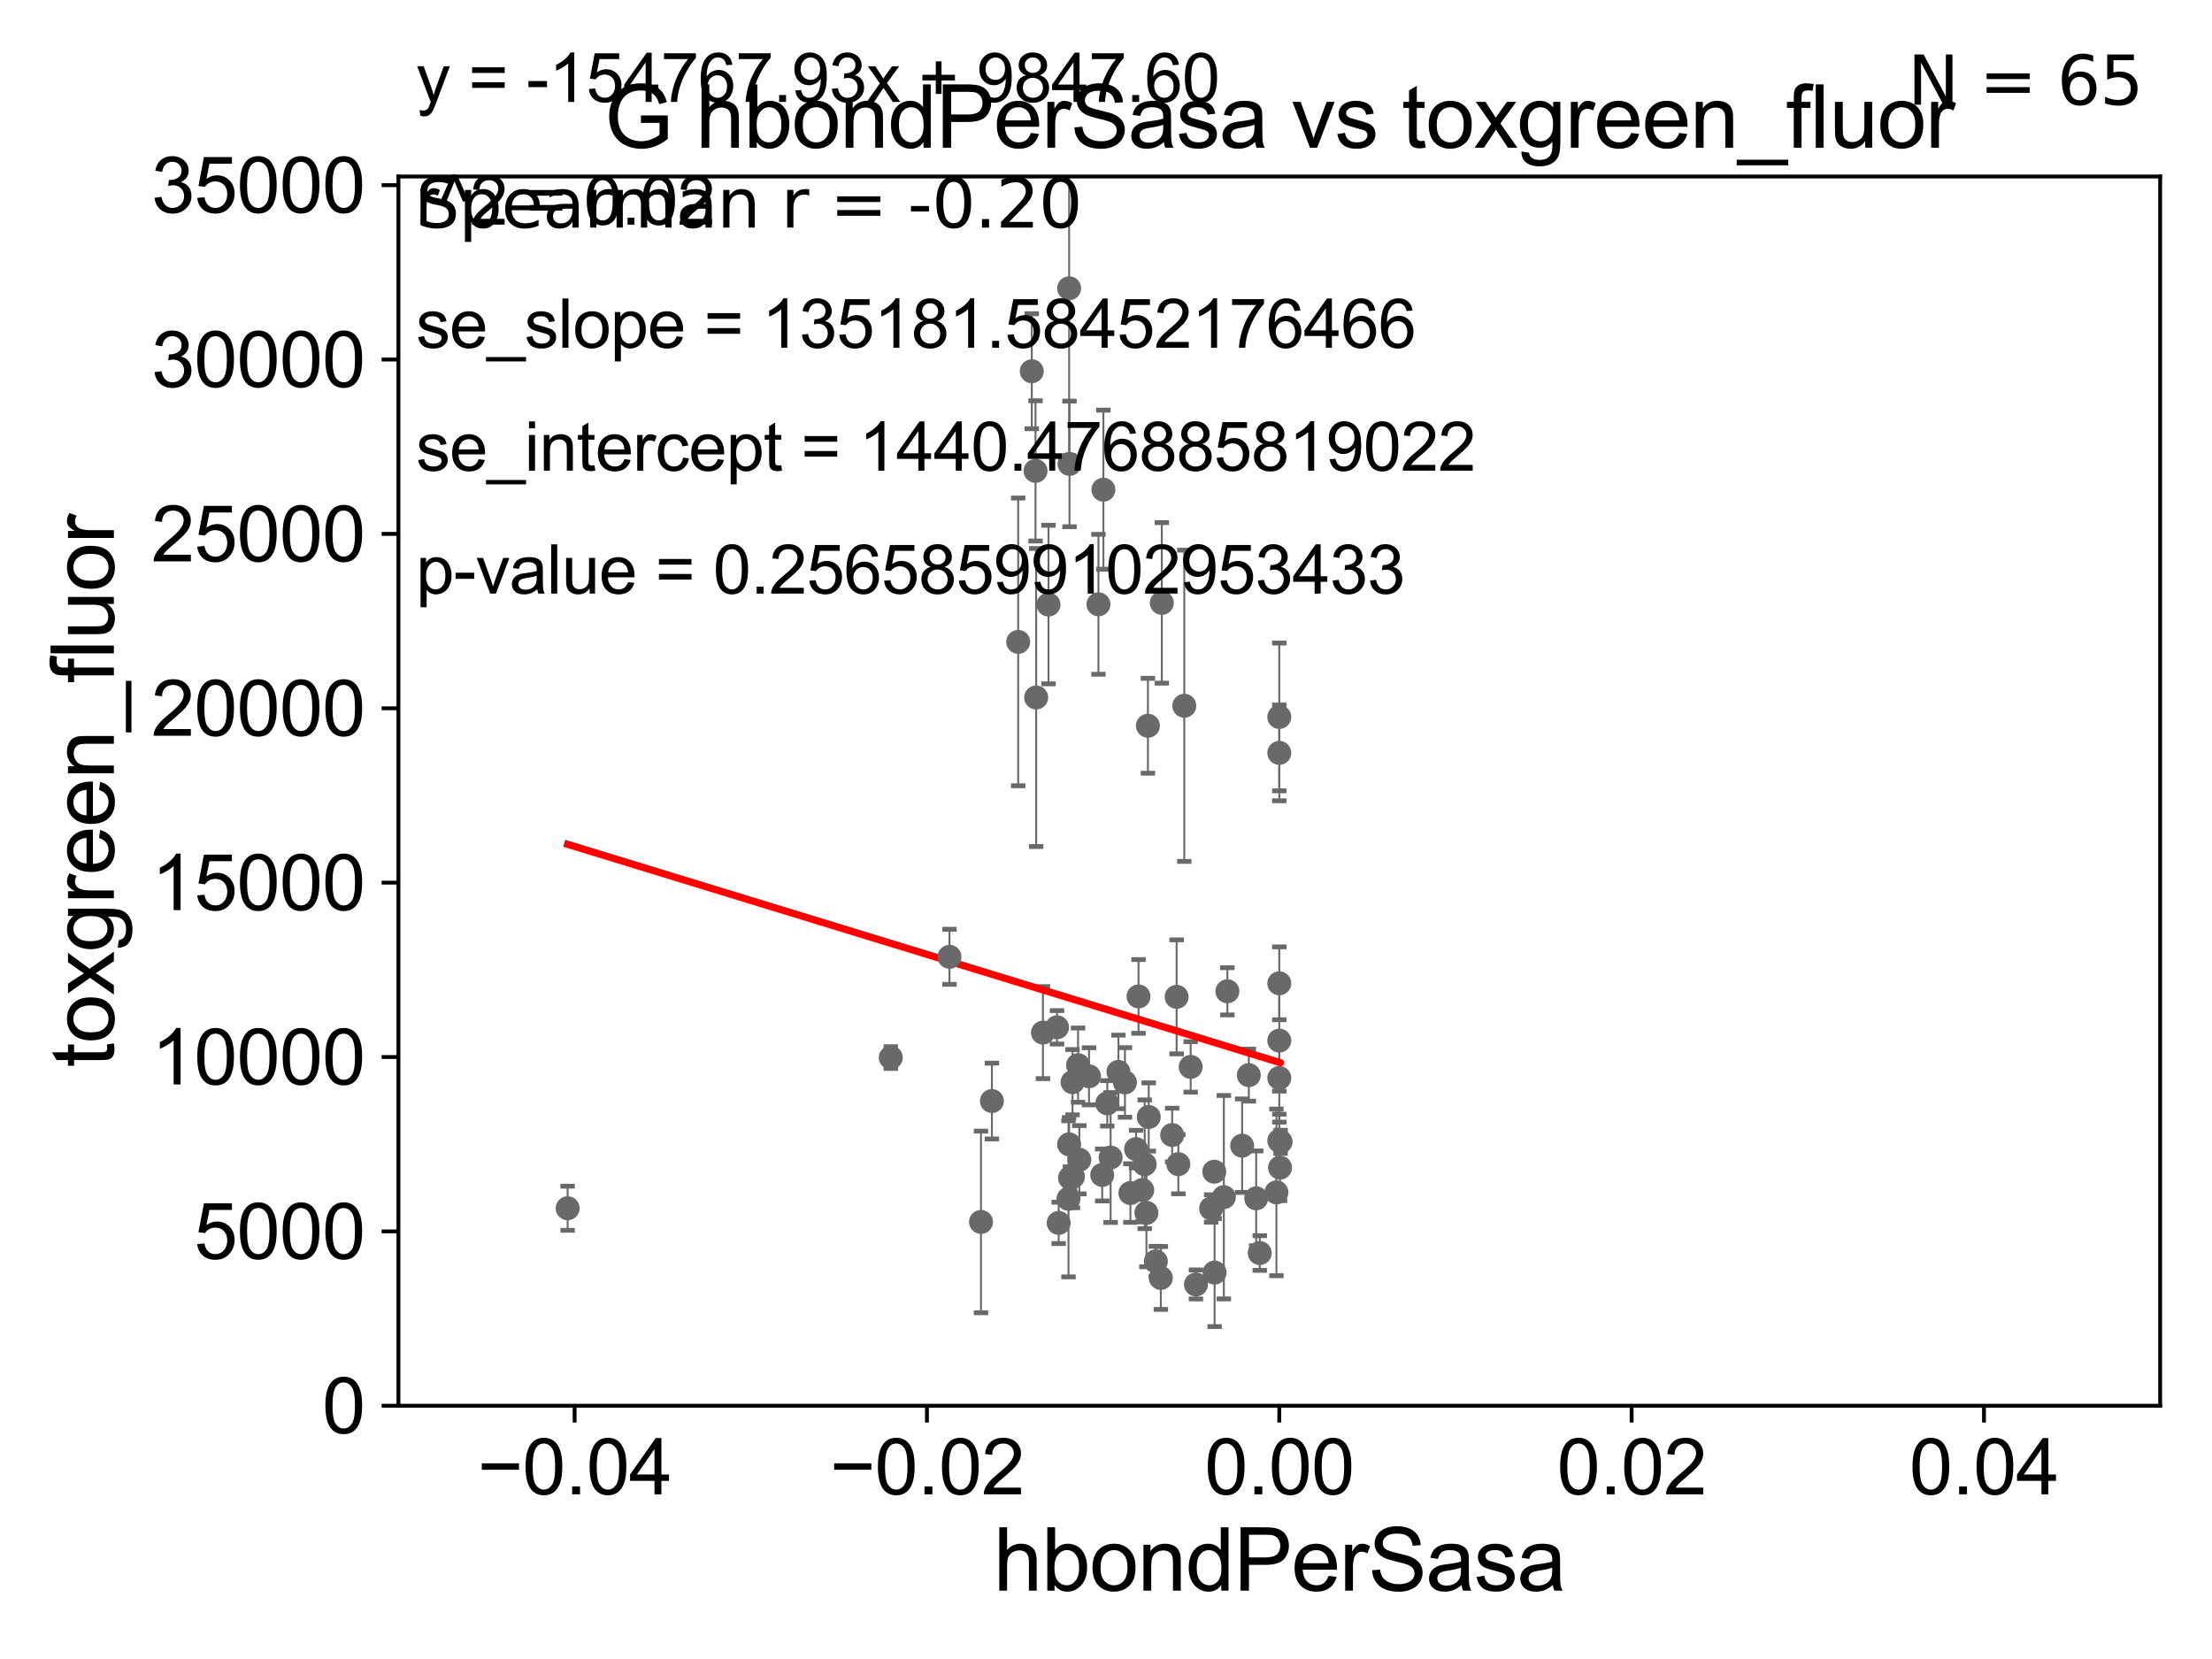 <?xml version="1.0" encoding="utf-8" standalone="no"?>
<!DOCTYPE svg PUBLIC "-//W3C//DTD SVG 1.1//EN"
  "http://www.w3.org/Graphics/SVG/1.1/DTD/svg11.dtd">
<svg xmlns:xlink="http://www.w3.org/1999/xlink" width="460.8pt" height="345.6pt" viewBox="0 0 460.8 345.6" xmlns="http://www.w3.org/2000/svg" version="1.1">
 <defs>
  <style type="text/css">*{stroke-linejoin: round; stroke-linecap: butt}</style>
 </defs>
 <g id="figure_1">
  <g id="patch_1">
   <path d="M 0 345.6 
L 460.8 345.6 
L 460.8 0 
L 0 0 
z
" style="fill: #ffffff"/>
  </g>
  <g id="axes_1">
   <g id="patch_2">
    <path d="M 83 292.84 
L 450 292.84 
L 450 36.775 
L 83 36.775 
z
" style="fill: #ffffff"/>
   </g>
   <g id="PathCollection_1">
    <defs>
     <path id="ma2501cec25" d="M 0 1.118 
C 0.297 1.118 0.581 1 0.791 0.791 
C 1 0.581 1.118 0.297 1.118 0 
C 1.118 -0.297 1 -0.581 0.791 -0.791 
C 0.581 -1 0.297 -1.118 0 -1.118 
C -0.297 -1.118 -0.581 -1 -0.791 -0.791 
C -1 -0.581 -1.118 -0.297 -1.118 0 
C -1.118 0.297 -1 0.581 -0.791 0.791 
C -0.581 1 -0.297 1.118 0 1.118 
z
" style="stroke: #696969"/>
    </defs>
    <g clip-path="url(#pc4b20b2ff3)">
     <use xlink:href="#ma2501cec25" x="118.253" y="251.703" style="fill: #696969; stroke: #696969"/>
     <use xlink:href="#ma2501cec25" x="241.822" y="266.224" style="fill: #696969; stroke: #696969"/>
     <use xlink:href="#ma2501cec25" x="220.2" y="214.004" style="fill: #696969; stroke: #696969"/>
     <use xlink:href="#ma2501cec25" x="246.708" y="147.023" style="fill: #696969; stroke: #696969"/>
     <use xlink:href="#ma2501cec25" x="229.611" y="244.763" style="fill: #696969; stroke: #696969"/>
     <use xlink:href="#ma2501cec25" x="226.864" y="224.212" style="fill: #696969; stroke: #696969"/>
     <use xlink:href="#ma2501cec25" x="244.182" y="236.443" style="fill: #696969; stroke: #696969"/>
     <use xlink:href="#ma2501cec25" x="238.462" y="242.545" style="fill: #696969; stroke: #696969"/>
     <use xlink:href="#ma2501cec25" x="254.95" y="249.395" style="fill: #696969; stroke: #696969"/>
     <use xlink:href="#ma2501cec25" x="237.175" y="207.575" style="fill: #696969; stroke: #696969"/>
     <use xlink:href="#ma2501cec25" x="230.667" y="229.849" style="fill: #696969; stroke: #696969"/>
     <use xlink:href="#ma2501cec25" x="232.986" y="223.299" style="fill: #696969; stroke: #696969"/>
     <use xlink:href="#ma2501cec25" x="245.112" y="207.663" style="fill: #696969; stroke: #696969"/>
     <use xlink:href="#ma2501cec25" x="215.853" y="145.302" style="fill: #696969; stroke: #696969"/>
     <use xlink:href="#ma2501cec25" x="222.585" y="249.734" style="fill: #696969; stroke: #696969"/>
     <use xlink:href="#ma2501cec25" x="204.358" y="254.553" style="fill: #696969; stroke: #696969"/>
     <use xlink:href="#ma2501cec25" x="217.269" y="215.115" style="fill: #696969; stroke: #696969"/>
     <use xlink:href="#ma2501cec25" x="240.785" y="262.775" style="fill: #696969; stroke: #696969"/>
     <use xlink:href="#ma2501cec25" x="245.472" y="242.52" style="fill: #696969; stroke: #696969"/>
     <use xlink:href="#ma2501cec25" x="249.141" y="267.577" style="fill: #696969; stroke: #696969"/>
     <use xlink:href="#ma2501cec25" x="231.361" y="241.129" style="fill: #696969; stroke: #696969"/>
     <use xlink:href="#ma2501cec25" x="266.655" y="243.238" style="fill: #696969; stroke: #696969"/>
     <use xlink:href="#ma2501cec25" x="262.433" y="261.029" style="fill: #696969; stroke: #696969"/>
     <use xlink:href="#ma2501cec25" x="248.038" y="222.257" style="fill: #696969; stroke: #696969"/>
     <use xlink:href="#ma2501cec25" x="220.542" y="254.754" style="fill: #696969; stroke: #696969"/>
     <use xlink:href="#ma2501cec25" x="224.844" y="241.603" style="fill: #696969; stroke: #696969"/>
     <use xlink:href="#ma2501cec25" x="252.956" y="244.082" style="fill: #696969; stroke: #696969"/>
     <use xlink:href="#ma2501cec25" x="266.5" y="204.84" style="fill: #696969; stroke: #696969"/>
     <use xlink:href="#ma2501cec25" x="239.133" y="151.189" style="fill: #696969; stroke: #696969"/>
     <use xlink:href="#ma2501cec25" x="266.5" y="156.841" style="fill: #696969; stroke: #696969"/>
     <use xlink:href="#ma2501cec25" x="185.568" y="220.313" style="fill: #696969; stroke: #696969"/>
     <use xlink:href="#ma2501cec25" x="206.633" y="229.368" style="fill: #696969; stroke: #696969"/>
     <use xlink:href="#ma2501cec25" x="224.578" y="221.89" style="fill: #696969; stroke: #696969"/>
     <use xlink:href="#ma2501cec25" x="266.769" y="237.866" style="fill: #696969; stroke: #696969"/>
     <use xlink:href="#ma2501cec25" x="258.76" y="238.669" style="fill: #696969; stroke: #696969"/>
     <use xlink:href="#ma2501cec25" x="266.5" y="237.626" style="fill: #696969; stroke: #696969"/>
     <use xlink:href="#ma2501cec25" x="261.687" y="249.635" style="fill: #696969; stroke: #696969"/>
     <use xlink:href="#ma2501cec25" x="266.5" y="224.56" style="fill: #696969; stroke: #696969"/>
     <use xlink:href="#ma2501cec25" x="242.025" y="125.59" style="fill: #696969; stroke: #696969"/>
     <use xlink:href="#ma2501cec25" x="238.822" y="252.657" style="fill: #696969; stroke: #696969"/>
     <use xlink:href="#ma2501cec25" x="223.516" y="245.116" style="fill: #696969; stroke: #696969"/>
     <use xlink:href="#ma2501cec25" x="229.859" y="102.009" style="fill: #696969; stroke: #696969"/>
     <use xlink:href="#ma2501cec25" x="253.023" y="265.096" style="fill: #696969; stroke: #696969"/>
     <use xlink:href="#ma2501cec25" x="260.15" y="223.968" style="fill: #696969; stroke: #696969"/>
     <use xlink:href="#ma2501cec25" x="239.302" y="232.689" style="fill: #696969; stroke: #696969"/>
     <use xlink:href="#ma2501cec25" x="265.905" y="248.393" style="fill: #696969; stroke: #696969"/>
     <use xlink:href="#ma2501cec25" x="222.903" y="245.369" style="fill: #696969; stroke: #696969"/>
     <use xlink:href="#ma2501cec25" x="255.687" y="206.504" style="fill: #696969; stroke: #696969"/>
     <use xlink:href="#ma2501cec25" x="266.5" y="216.78" style="fill: #696969; stroke: #696969"/>
     <use xlink:href="#ma2501cec25" x="237.951" y="247.912" style="fill: #696969; stroke: #696969"/>
     <use xlink:href="#ma2501cec25" x="236.663" y="239.38" style="fill: #696969; stroke: #696969"/>
     <use xlink:href="#ma2501cec25" x="235.485" y="248.535" style="fill: #696969; stroke: #696969"/>
     <use xlink:href="#ma2501cec25" x="234.348" y="225.489" style="fill: #696969; stroke: #696969"/>
     <use xlink:href="#ma2501cec25" x="266.5" y="149.352" style="fill: #696969; stroke: #696969"/>
     <use xlink:href="#ma2501cec25" x="222.714" y="238.386" style="fill: #696969; stroke: #696969"/>
     <use xlink:href="#ma2501cec25" x="223.431" y="225.438" style="fill: #696969; stroke: #696969"/>
     <use xlink:href="#ma2501cec25" x="214.94" y="77.339" style="fill: #696969; stroke: #696969"/>
     <use xlink:href="#ma2501cec25" x="218.423" y="125.939" style="fill: #696969; stroke: #696969"/>
     <use xlink:href="#ma2501cec25" x="215.722" y="98.095" style="fill: #696969; stroke: #696969"/>
     <use xlink:href="#ma2501cec25" x="222.72" y="60.054" style="fill: #696969; stroke: #696969"/>
     <use xlink:href="#ma2501cec25" x="228.827" y="125.886" style="fill: #696969; stroke: #696969"/>
     <use xlink:href="#ma2501cec25" x="252.304" y="251.745" style="fill: #696969; stroke: #696969"/>
     <use xlink:href="#ma2501cec25" x="222.796" y="96.642" style="fill: #696969; stroke: #696969"/>
     <use xlink:href="#ma2501cec25" x="212.109" y="133.718" style="fill: #696969; stroke: #696969"/>
     <use xlink:href="#ma2501cec25" x="197.793" y="199.322" style="fill: #696969; stroke: #696969"/>
    </g>
   </g>
   <g id="matplotlib.axis_1">
    <g id="xtick_1">
     <g id="line2d_1">
      <defs>
       <path id="ma910bb1071" d="M 0 0 
L 0 3.5 
" style="stroke: #000000; stroke-width: 0.8"/>
      </defs>
      <g>
       <use xlink:href="#ma910bb1071" x="119.7" y="292.84" style="stroke: #000000; stroke-width: 0.8"/>
      </g>
     </g>
     <g id="text_1">
      <!-- −0.04 -->
      <g transform="translate(99.459 311.293)scale(0.16 -0.16)">
       <defs>
        <path id="ArialMT-2212" d="M 3381 1997 
L 356 1997 
L 356 2522 
L 3381 2522 
L 3381 1997 
z
" transform="scale(0.016)"/>
        <path id="ArialMT-30" d="M 266 2259 
Q 266 3072 433 3567 
Q 600 4063 929 4331 
Q 1259 4600 1759 4600 
Q 2128 4600 2406 4451 
Q 2684 4303 2865 4023 
Q 3047 3744 3150 3342 
Q 3253 2941 3253 2259 
Q 3253 1453 3087 958 
Q 2922 463 2592 192 
Q 2263 -78 1759 -78 
Q 1097 -78 719 397 
Q 266 969 266 2259 
z
M 844 2259 
Q 844 1131 1108 757 
Q 1372 384 1759 384 
Q 2147 384 2411 759 
Q 2675 1134 2675 2259 
Q 2675 3391 2411 3762 
Q 2147 4134 1753 4134 
Q 1366 4134 1134 3806 
Q 844 3388 844 2259 
z
" transform="scale(0.016)"/>
        <path id="ArialMT-2e" d="M 581 0 
L 581 641 
L 1222 641 
L 1222 0 
L 581 0 
z
" transform="scale(0.016)"/>
        <path id="ArialMT-34" d="M 2069 0 
L 2069 1097 
L 81 1097 
L 81 1613 
L 2172 4581 
L 2631 4581 
L 2631 1613 
L 3250 1613 
L 3250 1097 
L 2631 1097 
L 2631 0 
L 2069 0 
z
M 2069 1613 
L 2069 3678 
L 634 1613 
L 2069 1613 
z
" transform="scale(0.016)"/>
       </defs>
       <use xlink:href="#ArialMT-2212"/>
       <use xlink:href="#ArialMT-30" x="58.398"/>
       <use xlink:href="#ArialMT-2e" x="114.014"/>
       <use xlink:href="#ArialMT-30" x="141.797"/>
       <use xlink:href="#ArialMT-34" x="197.412"/>
      </g>
     </g>
    </g>
    <g id="xtick_2">
     <g id="line2d_2">
      <g>
       <use xlink:href="#ma910bb1071" x="193.1" y="292.84" style="stroke: #000000; stroke-width: 0.8"/>
      </g>
     </g>
     <g id="text_2">
      <!-- −0.02 -->
      <g transform="translate(172.859 311.293)scale(0.16 -0.16)">
       <defs>
        <path id="ArialMT-32" d="M 3222 541 
L 3222 0 
L 194 0 
Q 188 203 259 391 
Q 375 700 629 1000 
Q 884 1300 1366 1694 
Q 2113 2306 2375 2664 
Q 2638 3022 2638 3341 
Q 2638 3675 2398 3904 
Q 2159 4134 1775 4134 
Q 1369 4134 1125 3890 
Q 881 3647 878 3216 
L 300 3275 
Q 359 3922 746 4261 
Q 1134 4600 1788 4600 
Q 2447 4600 2831 4234 
Q 3216 3869 3216 3328 
Q 3216 3053 3103 2787 
Q 2991 2522 2730 2228 
Q 2469 1934 1863 1422 
Q 1356 997 1212 845 
Q 1069 694 975 541 
L 3222 541 
z
" transform="scale(0.016)"/>
       </defs>
       <use xlink:href="#ArialMT-2212"/>
       <use xlink:href="#ArialMT-30" x="58.398"/>
       <use xlink:href="#ArialMT-2e" x="114.014"/>
       <use xlink:href="#ArialMT-30" x="141.797"/>
       <use xlink:href="#ArialMT-32" x="197.412"/>
      </g>
     </g>
    </g>
    <g id="xtick_3">
     <g id="line2d_3">
      <g>
       <use xlink:href="#ma910bb1071" x="266.5" y="292.84" style="stroke: #000000; stroke-width: 0.8"/>
      </g>
     </g>
     <g id="text_3">
      <!-- 0.00 -->
      <g transform="translate(250.931 311.293)scale(0.16 -0.16)">
       <use xlink:href="#ArialMT-30"/>
       <use xlink:href="#ArialMT-2e" x="55.615"/>
       <use xlink:href="#ArialMT-30" x="83.398"/>
       <use xlink:href="#ArialMT-30" x="139.014"/>
      </g>
     </g>
    </g>
    <g id="xtick_4">
     <g id="line2d_4">
      <g>
       <use xlink:href="#ma910bb1071" x="339.9" y="292.84" style="stroke: #000000; stroke-width: 0.8"/>
      </g>
     </g>
     <g id="text_4">
      <!-- 0.02 -->
      <g transform="translate(324.331 311.293)scale(0.16 -0.16)">
       <use xlink:href="#ArialMT-30"/>
       <use xlink:href="#ArialMT-2e" x="55.615"/>
       <use xlink:href="#ArialMT-30" x="83.398"/>
       <use xlink:href="#ArialMT-32" x="139.014"/>
      </g>
     </g>
    </g>
    <g id="xtick_5">
     <g id="line2d_5">
      <g>
       <use xlink:href="#ma910bb1071" x="413.3" y="292.84" style="stroke: #000000; stroke-width: 0.8"/>
      </g>
     </g>
     <g id="text_5">
      <!-- 0.04 -->
      <g transform="translate(397.731 311.293)scale(0.16 -0.16)">
       <use xlink:href="#ArialMT-30"/>
       <use xlink:href="#ArialMT-2e" x="55.615"/>
       <use xlink:href="#ArialMT-30" x="83.398"/>
       <use xlink:href="#ArialMT-34" x="139.014"/>
      </g>
     </g>
    </g>
    <g id="text_6">
     <!-- hbondPerSasa -->
     <g transform="translate(206.958 331.357)scale(0.18 -0.18)">
      <defs>
       <path id="ArialMT-68" d="M 422 0 
L 422 4581 
L 984 4581 
L 984 2938 
Q 1378 3394 1978 3394 
Q 2347 3394 2619 3248 
Q 2891 3103 3008 2847 
Q 3125 2591 3125 2103 
L 3125 0 
L 2563 0 
L 2563 2103 
Q 2563 2525 2380 2717 
Q 2197 2909 1863 2909 
Q 1613 2909 1392 2779 
Q 1172 2650 1078 2428 
Q 984 2206 984 1816 
L 984 0 
L 422 0 
z
" transform="scale(0.016)"/>
       <path id="ArialMT-62" d="M 941 0 
L 419 0 
L 419 4581 
L 981 4581 
L 981 2947 
Q 1338 3394 1891 3394 
Q 2197 3394 2470 3270 
Q 2744 3147 2920 2923 
Q 3097 2700 3197 2384 
Q 3297 2069 3297 1709 
Q 3297 856 2875 390 
Q 2453 -75 1863 -75 
Q 1275 -75 941 416 
L 941 0 
z
M 934 1684 
Q 934 1088 1097 822 
Q 1363 388 1816 388 
Q 2184 388 2453 708 
Q 2722 1028 2722 1663 
Q 2722 2313 2464 2622 
Q 2206 2931 1841 2931 
Q 1472 2931 1203 2611 
Q 934 2291 934 1684 
z
" transform="scale(0.016)"/>
       <path id="ArialMT-6f" d="M 213 1659 
Q 213 2581 725 3025 
Q 1153 3394 1769 3394 
Q 2453 3394 2887 2945 
Q 3322 2497 3322 1706 
Q 3322 1066 3130 698 
Q 2938 331 2570 128 
Q 2203 -75 1769 -75 
Q 1072 -75 642 372 
Q 213 819 213 1659 
z
M 791 1659 
Q 791 1022 1069 705 
Q 1347 388 1769 388 
Q 2188 388 2466 706 
Q 2744 1025 2744 1678 
Q 2744 2294 2464 2611 
Q 2184 2928 1769 2928 
Q 1347 2928 1069 2612 
Q 791 2297 791 1659 
z
" transform="scale(0.016)"/>
       <path id="ArialMT-6e" d="M 422 0 
L 422 3319 
L 928 3319 
L 928 2847 
Q 1294 3394 1984 3394 
Q 2284 3394 2536 3286 
Q 2788 3178 2913 3003 
Q 3038 2828 3088 2588 
Q 3119 2431 3119 2041 
L 3119 0 
L 2556 0 
L 2556 2019 
Q 2556 2363 2490 2533 
Q 2425 2703 2258 2804 
Q 2091 2906 1866 2906 
Q 1506 2906 1245 2678 
Q 984 2450 984 1813 
L 984 0 
L 422 0 
z
" transform="scale(0.016)"/>
       <path id="ArialMT-64" d="M 2575 0 
L 2575 419 
Q 2259 -75 1647 -75 
Q 1250 -75 917 144 
Q 584 363 401 755 
Q 219 1147 219 1656 
Q 219 2153 384 2558 
Q 550 2963 881 3178 
Q 1213 3394 1622 3394 
Q 1922 3394 2156 3267 
Q 2391 3141 2538 2938 
L 2538 4581 
L 3097 4581 
L 3097 0 
L 2575 0 
z
M 797 1656 
Q 797 1019 1065 703 
Q 1334 388 1700 388 
Q 2069 388 2326 689 
Q 2584 991 2584 1609 
Q 2584 2291 2321 2609 
Q 2059 2928 1675 2928 
Q 1300 2928 1048 2622 
Q 797 2316 797 1656 
z
" transform="scale(0.016)"/>
       <path id="ArialMT-50" d="M 494 0 
L 494 4581 
L 2222 4581 
Q 2678 4581 2919 4538 
Q 3256 4481 3484 4323 
Q 3713 4166 3852 3881 
Q 3991 3597 3991 3256 
Q 3991 2672 3619 2267 
Q 3247 1863 2275 1863 
L 1100 1863 
L 1100 0 
L 494 0 
z
M 1100 2403 
L 2284 2403 
Q 2872 2403 3119 2622 
Q 3366 2841 3366 3238 
Q 3366 3525 3220 3729 
Q 3075 3934 2838 4000 
Q 2684 4041 2272 4041 
L 1100 4041 
L 1100 2403 
z
" transform="scale(0.016)"/>
       <path id="ArialMT-65" d="M 2694 1069 
L 3275 997 
Q 3138 488 2766 206 
Q 2394 -75 1816 -75 
Q 1088 -75 661 373 
Q 234 822 234 1631 
Q 234 2469 665 2931 
Q 1097 3394 1784 3394 
Q 2450 3394 2872 2941 
Q 3294 2488 3294 1666 
Q 3294 1616 3291 1516 
L 816 1516 
Q 847 969 1125 678 
Q 1403 388 1819 388 
Q 2128 388 2347 550 
Q 2566 713 2694 1069 
z
M 847 1978 
L 2700 1978 
Q 2663 2397 2488 2606 
Q 2219 2931 1791 2931 
Q 1403 2931 1139 2672 
Q 875 2413 847 1978 
z
" transform="scale(0.016)"/>
       <path id="ArialMT-72" d="M 416 0 
L 416 3319 
L 922 3319 
L 922 2816 
Q 1116 3169 1280 3281 
Q 1444 3394 1641 3394 
Q 1925 3394 2219 3213 
L 2025 2691 
Q 1819 2813 1613 2813 
Q 1428 2813 1281 2702 
Q 1134 2591 1072 2394 
Q 978 2094 978 1738 
L 978 0 
L 416 0 
z
" transform="scale(0.016)"/>
       <path id="ArialMT-53" d="M 288 1472 
L 859 1522 
Q 900 1178 1048 958 
Q 1197 738 1509 602 
Q 1822 466 2213 466 
Q 2559 466 2825 569 
Q 3091 672 3220 851 
Q 3350 1031 3350 1244 
Q 3350 1459 3225 1620 
Q 3100 1781 2813 1891 
Q 2628 1963 1997 2114 
Q 1366 2266 1113 2400 
Q 784 2572 623 2826 
Q 463 3081 463 3397 
Q 463 3744 659 4045 
Q 856 4347 1234 4503 
Q 1613 4659 2075 4659 
Q 2584 4659 2973 4495 
Q 3363 4331 3572 4012 
Q 3781 3694 3797 3291 
L 3216 3247 
Q 3169 3681 2898 3903 
Q 2628 4125 2100 4125 
Q 1550 4125 1298 3923 
Q 1047 3722 1047 3438 
Q 1047 3191 1225 3031 
Q 1400 2872 2139 2705 
Q 2878 2538 3153 2413 
Q 3553 2228 3743 1945 
Q 3934 1663 3934 1294 
Q 3934 928 3725 604 
Q 3516 281 3123 101 
Q 2731 -78 2241 -78 
Q 1619 -78 1198 103 
Q 778 284 539 648 
Q 300 1013 288 1472 
z
" transform="scale(0.016)"/>
       <path id="ArialMT-61" d="M 2588 409 
Q 2275 144 1986 34 
Q 1697 -75 1366 -75 
Q 819 -75 525 192 
Q 231 459 231 875 
Q 231 1119 342 1320 
Q 453 1522 633 1644 
Q 813 1766 1038 1828 
Q 1203 1872 1538 1913 
Q 2219 1994 2541 2106 
Q 2544 2222 2544 2253 
Q 2544 2597 2384 2738 
Q 2169 2928 1744 2928 
Q 1347 2928 1158 2789 
Q 969 2650 878 2297 
L 328 2372 
Q 403 2725 575 2942 
Q 747 3159 1072 3276 
Q 1397 3394 1825 3394 
Q 2250 3394 2515 3294 
Q 2781 3194 2906 3042 
Q 3031 2891 3081 2659 
Q 3109 2516 3109 2141 
L 3109 1391 
Q 3109 606 3145 398 
Q 3181 191 3288 0 
L 2700 0 
Q 2613 175 2588 409 
z
M 2541 1666 
Q 2234 1541 1622 1453 
Q 1275 1403 1131 1340 
Q 988 1278 909 1158 
Q 831 1038 831 891 
Q 831 666 1001 516 
Q 1172 366 1500 366 
Q 1825 366 2078 508 
Q 2331 650 2450 897 
Q 2541 1088 2541 1459 
L 2541 1666 
z
" transform="scale(0.016)"/>
       <path id="ArialMT-73" d="M 197 991 
L 753 1078 
Q 800 744 1014 566 
Q 1228 388 1613 388 
Q 2000 388 2187 545 
Q 2375 703 2375 916 
Q 2375 1106 2209 1216 
Q 2094 1291 1634 1406 
Q 1016 1563 777 1677 
Q 538 1791 414 1992 
Q 291 2194 291 2438 
Q 291 2659 392 2848 
Q 494 3038 669 3163 
Q 800 3259 1026 3326 
Q 1253 3394 1513 3394 
Q 1903 3394 2198 3281 
Q 2494 3169 2634 2976 
Q 2775 2784 2828 2463 
L 2278 2388 
Q 2241 2644 2061 2787 
Q 1881 2931 1553 2931 
Q 1166 2931 1000 2803 
Q 834 2675 834 2503 
Q 834 2394 903 2306 
Q 972 2216 1119 2156 
Q 1203 2125 1616 2013 
Q 2213 1853 2448 1751 
Q 2684 1650 2818 1456 
Q 2953 1263 2953 975 
Q 2953 694 2789 445 
Q 2625 197 2315 61 
Q 2006 -75 1616 -75 
Q 969 -75 630 194 
Q 291 463 197 991 
z
" transform="scale(0.016)"/>
      </defs>
      <use xlink:href="#ArialMT-68"/>
      <use xlink:href="#ArialMT-62" x="55.615"/>
      <use xlink:href="#ArialMT-6f" x="111.23"/>
      <use xlink:href="#ArialMT-6e" x="166.846"/>
      <use xlink:href="#ArialMT-64" x="222.461"/>
      <use xlink:href="#ArialMT-50" x="278.076"/>
      <use xlink:href="#ArialMT-65" x="344.775"/>
      <use xlink:href="#ArialMT-72" x="400.391"/>
      <use xlink:href="#ArialMT-53" x="433.691"/>
      <use xlink:href="#ArialMT-61" x="500.391"/>
      <use xlink:href="#ArialMT-73" x="556.006"/>
      <use xlink:href="#ArialMT-61" x="606.006"/>
     </g>
    </g>
   </g>
   <g id="matplotlib.axis_2">
    <g id="ytick_1">
     <g id="line2d_6">
      <defs>
       <path id="m022cc0391d" d="M 0 0 
L -3.5 0 
" style="stroke: #000000; stroke-width: 0.8"/>
      </defs>
      <g>
       <use xlink:href="#m022cc0391d" x="83" y="292.84" style="stroke: #000000; stroke-width: 0.8"/>
      </g>
     </g>
     <g id="text_7">
      <!-- 0 -->
      <g transform="translate(67.103 298.566)scale(0.16 -0.16)">
       <use xlink:href="#ArialMT-30"/>
      </g>
     </g>
    </g>
    <g id="ytick_2">
     <g id="line2d_7">
      <g>
       <use xlink:href="#m022cc0391d" x="83" y="256.516" style="stroke: #000000; stroke-width: 0.8"/>
      </g>
     </g>
     <g id="text_8">
      <!-- 5000 -->
      <g transform="translate(40.41 262.242)scale(0.16 -0.16)">
       <defs>
        <path id="ArialMT-35" d="M 266 1200 
L 856 1250 
Q 922 819 1161 601 
Q 1400 384 1738 384 
Q 2144 384 2425 690 
Q 2706 997 2706 1503 
Q 2706 1984 2436 2262 
Q 2166 2541 1728 2541 
Q 1456 2541 1237 2417 
Q 1019 2294 894 2097 
L 366 2166 
L 809 4519 
L 3088 4519 
L 3088 3981 
L 1259 3981 
L 1013 2750 
Q 1425 3038 1878 3038 
Q 2478 3038 2890 2622 
Q 3303 2206 3303 1553 
Q 3303 931 2941 478 
Q 2500 -78 1738 -78 
Q 1113 -78 717 272 
Q 322 622 266 1200 
z
" transform="scale(0.016)"/>
       </defs>
       <use xlink:href="#ArialMT-35"/>
       <use xlink:href="#ArialMT-30" x="55.615"/>
       <use xlink:href="#ArialMT-30" x="111.23"/>
       <use xlink:href="#ArialMT-30" x="166.846"/>
      </g>
     </g>
    </g>
    <g id="ytick_3">
     <g id="line2d_8">
      <g>
       <use xlink:href="#m022cc0391d" x="83" y="220.192" style="stroke: #000000; stroke-width: 0.8"/>
      </g>
     </g>
     <g id="text_9">
      <!-- 10000 -->
      <g transform="translate(31.512 225.918)scale(0.16 -0.16)">
       <defs>
        <path id="ArialMT-31" d="M 2384 0 
L 1822 0 
L 1822 3584 
Q 1619 3391 1289 3197 
Q 959 3003 697 2906 
L 697 3450 
Q 1169 3672 1522 3987 
Q 1875 4303 2022 4600 
L 2384 4600 
L 2384 0 
z
" transform="scale(0.016)"/>
       </defs>
       <use xlink:href="#ArialMT-31"/>
       <use xlink:href="#ArialMT-30" x="55.615"/>
       <use xlink:href="#ArialMT-30" x="111.23"/>
       <use xlink:href="#ArialMT-30" x="166.846"/>
       <use xlink:href="#ArialMT-30" x="222.461"/>
      </g>
     </g>
    </g>
    <g id="ytick_4">
     <g id="line2d_9">
      <g>
       <use xlink:href="#m022cc0391d" x="83" y="183.867" style="stroke: #000000; stroke-width: 0.8"/>
      </g>
     </g>
     <g id="text_10">
      <!-- 15000 -->
      <g transform="translate(31.512 189.594)scale(0.16 -0.16)">
       <use xlink:href="#ArialMT-31"/>
       <use xlink:href="#ArialMT-35" x="55.615"/>
       <use xlink:href="#ArialMT-30" x="111.23"/>
       <use xlink:href="#ArialMT-30" x="166.846"/>
       <use xlink:href="#ArialMT-30" x="222.461"/>
      </g>
     </g>
    </g>
    <g id="ytick_5">
     <g id="line2d_10">
      <g>
       <use xlink:href="#m022cc0391d" x="83" y="147.543" style="stroke: #000000; stroke-width: 0.8"/>
      </g>
     </g>
     <g id="text_11">
      <!-- 20000 -->
      <g transform="translate(31.512 153.27)scale(0.16 -0.16)">
       <use xlink:href="#ArialMT-32"/>
       <use xlink:href="#ArialMT-30" x="55.615"/>
       <use xlink:href="#ArialMT-30" x="111.23"/>
       <use xlink:href="#ArialMT-30" x="166.846"/>
       <use xlink:href="#ArialMT-30" x="222.461"/>
      </g>
     </g>
    </g>
    <g id="ytick_6">
     <g id="line2d_11">
      <g>
       <use xlink:href="#m022cc0391d" x="83" y="111.219" style="stroke: #000000; stroke-width: 0.8"/>
      </g>
     </g>
     <g id="text_12">
      <!-- 25000 -->
      <g transform="translate(31.512 116.945)scale(0.16 -0.16)">
       <use xlink:href="#ArialMT-32"/>
       <use xlink:href="#ArialMT-35" x="55.615"/>
       <use xlink:href="#ArialMT-30" x="111.23"/>
       <use xlink:href="#ArialMT-30" x="166.846"/>
       <use xlink:href="#ArialMT-30" x="222.461"/>
      </g>
     </g>
    </g>
    <g id="ytick_7">
     <g id="line2d_12">
      <g>
       <use xlink:href="#m022cc0391d" x="83" y="74.895" style="stroke: #000000; stroke-width: 0.8"/>
      </g>
     </g>
     <g id="text_13">
      <!-- 30000 -->
      <g transform="translate(31.512 80.621)scale(0.16 -0.16)">
       <defs>
        <path id="ArialMT-33" d="M 269 1209 
L 831 1284 
Q 928 806 1161 595 
Q 1394 384 1728 384 
Q 2125 384 2398 659 
Q 2672 934 2672 1341 
Q 2672 1728 2419 1979 
Q 2166 2231 1775 2231 
Q 1616 2231 1378 2169 
L 1441 2663 
Q 1497 2656 1531 2656 
Q 1891 2656 2178 2843 
Q 2466 3031 2466 3422 
Q 2466 3731 2256 3934 
Q 2047 4138 1716 4138 
Q 1388 4138 1169 3931 
Q 950 3725 888 3313 
L 325 3413 
Q 428 3978 793 4289 
Q 1159 4600 1703 4600 
Q 2078 4600 2393 4439 
Q 2709 4278 2876 4000 
Q 3044 3722 3044 3409 
Q 3044 3113 2884 2869 
Q 2725 2625 2413 2481 
Q 2819 2388 3044 2092 
Q 3269 1797 3269 1353 
Q 3269 753 2831 336 
Q 2394 -81 1725 -81 
Q 1122 -81 723 278 
Q 325 638 269 1209 
z
" transform="scale(0.016)"/>
       </defs>
       <use xlink:href="#ArialMT-33"/>
       <use xlink:href="#ArialMT-30" x="55.615"/>
       <use xlink:href="#ArialMT-30" x="111.23"/>
       <use xlink:href="#ArialMT-30" x="166.846"/>
       <use xlink:href="#ArialMT-30" x="222.461"/>
      </g>
     </g>
    </g>
    <g id="ytick_8">
     <g id="line2d_13">
      <g>
       <use xlink:href="#m022cc0391d" x="83" y="38.571" style="stroke: #000000; stroke-width: 0.8"/>
      </g>
     </g>
     <g id="text_14">
      <!-- 35000 -->
      <g transform="translate(31.512 44.297)scale(0.16 -0.16)">
       <use xlink:href="#ArialMT-33"/>
       <use xlink:href="#ArialMT-35" x="55.615"/>
       <use xlink:href="#ArialMT-30" x="111.23"/>
       <use xlink:href="#ArialMT-30" x="166.846"/>
       <use xlink:href="#ArialMT-30" x="222.461"/>
      </g>
     </g>
    </g>
    <g id="text_15">
     <!-- toxgreen_fluor -->
     <g transform="translate(23.724 222.34)rotate(-90)scale(0.18 -0.18)">
      <defs>
       <path id="ArialMT-74" d="M 1650 503 
L 1731 6 
Q 1494 -44 1306 -44 
Q 1000 -44 831 53 
Q 663 150 594 308 
Q 525 466 525 972 
L 525 2881 
L 113 2881 
L 113 3319 
L 525 3319 
L 525 4141 
L 1084 4478 
L 1084 3319 
L 1650 3319 
L 1650 2881 
L 1084 2881 
L 1084 941 
Q 1084 700 1114 631 
Q 1144 563 1211 522 
Q 1278 481 1403 481 
Q 1497 481 1650 503 
z
" transform="scale(0.016)"/>
       <path id="ArialMT-78" d="M 47 0 
L 1259 1725 
L 138 3319 
L 841 3319 
L 1350 2541 
Q 1494 2319 1581 2169 
Q 1719 2375 1834 2534 
L 2394 3319 
L 3066 3319 
L 1919 1756 
L 3153 0 
L 2463 0 
L 1781 1031 
L 1600 1309 
L 728 0 
L 47 0 
z
" transform="scale(0.016)"/>
       <path id="ArialMT-67" d="M 319 -275 
L 866 -356 
Q 900 -609 1056 -725 
Q 1266 -881 1628 -881 
Q 2019 -881 2231 -725 
Q 2444 -569 2519 -288 
Q 2563 -116 2559 434 
Q 2191 0 1641 0 
Q 956 0 581 494 
Q 206 988 206 1678 
Q 206 2153 378 2554 
Q 550 2956 876 3175 
Q 1203 3394 1644 3394 
Q 2231 3394 2613 2919 
L 2613 3319 
L 3131 3319 
L 3131 450 
Q 3131 -325 2973 -648 
Q 2816 -972 2473 -1159 
Q 2131 -1347 1631 -1347 
Q 1038 -1347 672 -1080 
Q 306 -813 319 -275 
z
M 784 1719 
Q 784 1066 1043 766 
Q 1303 466 1694 466 
Q 2081 466 2343 764 
Q 2606 1063 2606 1700 
Q 2606 2309 2336 2618 
Q 2066 2928 1684 2928 
Q 1309 2928 1046 2623 
Q 784 2319 784 1719 
z
" transform="scale(0.016)"/>
       <path id="ArialMT-5f" d="M -97 -1272 
L -97 -866 
L 3631 -866 
L 3631 -1272 
L -97 -1272 
z
" transform="scale(0.016)"/>
       <path id="ArialMT-66" d="M 556 0 
L 556 2881 
L 59 2881 
L 59 3319 
L 556 3319 
L 556 3672 
Q 556 4006 616 4169 
Q 697 4388 901 4523 
Q 1106 4659 1475 4659 
Q 1713 4659 2000 4603 
L 1916 4113 
Q 1741 4144 1584 4144 
Q 1328 4144 1222 4034 
Q 1116 3925 1116 3625 
L 1116 3319 
L 1763 3319 
L 1763 2881 
L 1116 2881 
L 1116 0 
L 556 0 
z
" transform="scale(0.016)"/>
       <path id="ArialMT-6c" d="M 409 0 
L 409 4581 
L 972 4581 
L 972 0 
L 409 0 
z
" transform="scale(0.016)"/>
       <path id="ArialMT-75" d="M 2597 0 
L 2597 488 
Q 2209 -75 1544 -75 
Q 1250 -75 995 37 
Q 741 150 617 320 
Q 494 491 444 738 
Q 409 903 409 1263 
L 409 3319 
L 972 3319 
L 972 1478 
Q 972 1038 1006 884 
Q 1059 663 1231 536 
Q 1403 409 1656 409 
Q 1909 409 2131 539 
Q 2353 669 2445 892 
Q 2538 1116 2538 1541 
L 2538 3319 
L 3100 3319 
L 3100 0 
L 2597 0 
z
" transform="scale(0.016)"/>
      </defs>
      <use xlink:href="#ArialMT-74"/>
      <use xlink:href="#ArialMT-6f" x="27.783"/>
      <use xlink:href="#ArialMT-78" x="83.398"/>
      <use xlink:href="#ArialMT-67" x="133.398"/>
      <use xlink:href="#ArialMT-72" x="189.014"/>
      <use xlink:href="#ArialMT-65" x="222.314"/>
      <use xlink:href="#ArialMT-65" x="277.93"/>
      <use xlink:href="#ArialMT-6e" x="333.545"/>
      <use xlink:href="#ArialMT-5f" x="389.16"/>
      <use xlink:href="#ArialMT-66" x="444.775"/>
      <use xlink:href="#ArialMT-6c" x="472.559"/>
      <use xlink:href="#ArialMT-75" x="494.775"/>
      <use xlink:href="#ArialMT-6f" x="550.391"/>
      <use xlink:href="#ArialMT-72" x="606.006"/>
     </g>
    </g>
   </g>
   <g id="LineCollection_1">
    <path d="M 118.253 256.298 
L 118.253 247.108 
" clip-path="url(#pc4b20b2ff3)" style="fill: none; stroke: #696969; stroke-width: 0.4"/>
    <path d="M 241.822 272.779 
L 241.822 259.668 
" clip-path="url(#pc4b20b2ff3)" style="fill: none; stroke: #696969; stroke-width: 0.4"/>
    <path d="M 220.2 217.488 
L 220.2 210.521 
" clip-path="url(#pc4b20b2ff3)" style="fill: none; stroke: #696969; stroke-width: 0.4"/>
    <path d="M 246.708 179.444 
L 246.708 114.602 
" clip-path="url(#pc4b20b2ff3)" style="fill: none; stroke: #696969; stroke-width: 0.4"/>
    <path d="M 229.611 250.174 
L 229.611 239.352 
" clip-path="url(#pc4b20b2ff3)" style="fill: none; stroke: #696969; stroke-width: 0.4"/>
    <path d="M 226.864 230.156 
L 226.864 218.268 
" clip-path="url(#pc4b20b2ff3)" style="fill: none; stroke: #696969; stroke-width: 0.4"/>
    <path d="M 244.182 242.03 
L 244.182 230.857 
" clip-path="url(#pc4b20b2ff3)" style="fill: none; stroke: #696969; stroke-width: 0.4"/>
    <path d="M 238.462 255.955 
L 238.462 229.135 
" clip-path="url(#pc4b20b2ff3)" style="fill: none; stroke: #696969; stroke-width: 0.4"/>
    <path d="M 254.95 270.583 
L 254.95 228.207 
" clip-path="url(#pc4b20b2ff3)" style="fill: none; stroke: #696969; stroke-width: 0.4"/>
    <path d="M 237.175 215.257 
L 237.175 199.894 
" clip-path="url(#pc4b20b2ff3)" style="fill: none; stroke: #696969; stroke-width: 0.4"/>
    <path d="M 230.667 234.576 
L 230.667 225.122 
" clip-path="url(#pc4b20b2ff3)" style="fill: none; stroke: #696969; stroke-width: 0.4"/>
    <path d="M 232.986 230.955 
L 232.986 215.643 
" clip-path="url(#pc4b20b2ff3)" style="fill: none; stroke: #696969; stroke-width: 0.4"/>
    <path d="M 245.112 219.538 
L 245.112 195.788 
" clip-path="url(#pc4b20b2ff3)" style="fill: none; stroke: #696969; stroke-width: 0.4"/>
    <path d="M 215.853 176.343 
L 215.853 114.261 
" clip-path="url(#pc4b20b2ff3)" style="fill: none; stroke: #696969; stroke-width: 0.4"/>
    <path d="M 222.585 265.991 
L 222.585 233.478 
" clip-path="url(#pc4b20b2ff3)" style="fill: none; stroke: #696969; stroke-width: 0.4"/>
    <path d="M 204.358 273.473 
L 204.358 235.632 
" clip-path="url(#pc4b20b2ff3)" style="fill: none; stroke: #696969; stroke-width: 0.4"/>
    <path d="M 217.269 224.7 
L 217.269 205.53 
" clip-path="url(#pc4b20b2ff3)" style="fill: none; stroke: #696969; stroke-width: 0.4"/>
    <path d="M 240.785 265.922 
L 240.785 259.628 
" clip-path="url(#pc4b20b2ff3)" style="fill: none; stroke: #696969; stroke-width: 0.4"/>
    <path d="M 245.472 248.688 
L 245.472 236.352 
" clip-path="url(#pc4b20b2ff3)" style="fill: none; stroke: #696969; stroke-width: 0.4"/>
    <path d="M 249.141 270.604 
L 249.141 264.55 
" clip-path="url(#pc4b20b2ff3)" style="fill: none; stroke: #696969; stroke-width: 0.4"/>
    <path d="M 231.361 254.655 
L 231.361 227.604 
" clip-path="url(#pc4b20b2ff3)" style="fill: none; stroke: #696969; stroke-width: 0.4"/>
    <path d="M 266.655 250.119 
L 266.655 236.357 
" clip-path="url(#pc4b20b2ff3)" style="fill: none; stroke: #696969; stroke-width: 0.4"/>
    <path d="M 262.433 264.642 
L 262.433 257.417 
" clip-path="url(#pc4b20b2ff3)" style="fill: none; stroke: #696969; stroke-width: 0.4"/>
    <path d="M 248.038 227.514 
L 248.038 216.999 
" clip-path="url(#pc4b20b2ff3)" style="fill: none; stroke: #696969; stroke-width: 0.4"/>
    <path d="M 220.542 259.056 
L 220.542 250.451 
" clip-path="url(#pc4b20b2ff3)" style="fill: none; stroke: #696969; stroke-width: 0.4"/>
    <path d="M 224.844 248.719 
L 224.844 234.486 
" clip-path="url(#pc4b20b2ff3)" style="fill: none; stroke: #696969; stroke-width: 0.4"/>
    <path d="M 252.956 244.986 
L 252.956 243.178 
" clip-path="url(#pc4b20b2ff3)" style="fill: none; stroke: #696969; stroke-width: 0.4"/>
    <path d="M 266.5 212.427 
L 266.5 197.253 
" clip-path="url(#pc4b20b2ff3)" style="fill: none; stroke: #696969; stroke-width: 0.4"/>
    <path d="M 239.133 161.08 
L 239.133 141.298 
" clip-path="url(#pc4b20b2ff3)" style="fill: none; stroke: #696969; stroke-width: 0.4"/>
    <path d="M 266.5 166.82 
L 266.5 146.861 
" clip-path="url(#pc4b20b2ff3)" style="fill: none; stroke: #696969; stroke-width: 0.4"/>
    <path d="M 185.568 222.581 
L 185.568 218.045 
" clip-path="url(#pc4b20b2ff3)" style="fill: none; stroke: #696969; stroke-width: 0.4"/>
    <path d="M 206.633 237.262 
L 206.633 221.474 
" clip-path="url(#pc4b20b2ff3)" style="fill: none; stroke: #696969; stroke-width: 0.4"/>
    <path d="M 224.578 229.622 
L 224.578 214.157 
" clip-path="url(#pc4b20b2ff3)" style="fill: none; stroke: #696969; stroke-width: 0.4"/>
    <path d="M 266.769 240.273 
L 266.769 235.46 
" clip-path="url(#pc4b20b2ff3)" style="fill: none; stroke: #696969; stroke-width: 0.4"/>
    <path d="M 258.76 248.408 
L 258.76 228.93 
" clip-path="url(#pc4b20b2ff3)" style="fill: none; stroke: #696969; stroke-width: 0.4"/>
    <path d="M 266.5 243.153 
L 266.5 232.099 
" clip-path="url(#pc4b20b2ff3)" style="fill: none; stroke: #696969; stroke-width: 0.4"/>
    <path d="M 261.687 259.513 
L 261.687 239.756 
" clip-path="url(#pc4b20b2ff3)" style="fill: none; stroke: #696969; stroke-width: 0.4"/>
    <path d="M 266.5 233.76 
L 266.5 215.361 
" clip-path="url(#pc4b20b2ff3)" style="fill: none; stroke: #696969; stroke-width: 0.4"/>
    <path d="M 242.025 142.311 
L 242.025 108.87 
" clip-path="url(#pc4b20b2ff3)" style="fill: none; stroke: #696969; stroke-width: 0.4"/>
    <path d="M 238.822 263.891 
L 238.822 241.422 
" clip-path="url(#pc4b20b2ff3)" style="fill: none; stroke: #696969; stroke-width: 0.4"/>
    <path d="M 223.516 251.606 
L 223.516 238.625 
" clip-path="url(#pc4b20b2ff3)" style="fill: none; stroke: #696969; stroke-width: 0.4"/>
    <path d="M 229.859 118.578 
L 229.859 85.439 
" clip-path="url(#pc4b20b2ff3)" style="fill: none; stroke: #696969; stroke-width: 0.4"/>
    <path d="M 253.023 276.348 
L 253.023 253.845 
" clip-path="url(#pc4b20b2ff3)" style="fill: none; stroke: #696969; stroke-width: 0.4"/>
    <path d="M 260.15 229.385 
L 260.15 218.552 
" clip-path="url(#pc4b20b2ff3)" style="fill: none; stroke: #696969; stroke-width: 0.4"/>
    <path d="M 239.302 239.797 
L 239.302 225.582 
" clip-path="url(#pc4b20b2ff3)" style="fill: none; stroke: #696969; stroke-width: 0.4"/>
    <path d="M 265.905 265.753 
L 265.905 231.034 
" clip-path="url(#pc4b20b2ff3)" style="fill: none; stroke: #696969; stroke-width: 0.4"/>
    <path d="M 222.903 247.686 
L 222.903 243.052 
" clip-path="url(#pc4b20b2ff3)" style="fill: none; stroke: #696969; stroke-width: 0.4"/>
    <path d="M 255.687 211.421 
L 255.687 201.587 
" clip-path="url(#pc4b20b2ff3)" style="fill: none; stroke: #696969; stroke-width: 0.4"/>
    <path d="M 266.5 227.297 
L 266.5 206.263 
" clip-path="url(#pc4b20b2ff3)" style="fill: none; stroke: #696969; stroke-width: 0.4"/>
    <path d="M 237.951 254.544 
L 237.951 241.28 
" clip-path="url(#pc4b20b2ff3)" style="fill: none; stroke: #696969; stroke-width: 0.4"/>
    <path d="M 236.663 243.288 
L 236.663 235.471 
" clip-path="url(#pc4b20b2ff3)" style="fill: none; stroke: #696969; stroke-width: 0.4"/>
    <path d="M 235.485 254.642 
L 235.485 242.428 
" clip-path="url(#pc4b20b2ff3)" style="fill: none; stroke: #696969; stroke-width: 0.4"/>
    <path d="M 234.348 232.737 
L 234.348 218.24 
" clip-path="url(#pc4b20b2ff3)" style="fill: none; stroke: #696969; stroke-width: 0.4"/>
    <path d="M 266.5 164.74 
L 266.5 133.965 
" clip-path="url(#pc4b20b2ff3)" style="fill: none; stroke: #696969; stroke-width: 0.4"/>
    <path d="M 222.714 243.968 
L 222.714 232.803 
" clip-path="url(#pc4b20b2ff3)" style="fill: none; stroke: #696969; stroke-width: 0.4"/>
    <path d="M 223.431 232.235 
L 223.431 218.641 
" clip-path="url(#pc4b20b2ff3)" style="fill: none; stroke: #696969; stroke-width: 0.4"/>
    <path d="M 214.94 89.318 
L 214.94 65.36 
" clip-path="url(#pc4b20b2ff3)" style="fill: none; stroke: #696969; stroke-width: 0.4"/>
    <path d="M 218.423 142.455 
L 218.423 109.423 
" clip-path="url(#pc4b20b2ff3)" style="fill: none; stroke: #696969; stroke-width: 0.4"/>
    <path d="M 215.722 112.707 
L 215.722 83.483 
" clip-path="url(#pc4b20b2ff3)" style="fill: none; stroke: #696969; stroke-width: 0.4"/>
    <path d="M 222.72 94.883 
L 222.72 25.225 
" clip-path="url(#pc4b20b2ff3)" style="fill: none; stroke: #696969; stroke-width: 0.4"/>
    <path d="M 228.827 140.457 
L 228.827 111.314 
" clip-path="url(#pc4b20b2ff3)" style="fill: none; stroke: #696969; stroke-width: 0.4"/>
    <path d="M 252.304 254.604 
L 252.304 248.885 
" clip-path="url(#pc4b20b2ff3)" style="fill: none; stroke: #696969; stroke-width: 0.4"/>
    <path d="M 222.796 109.725 
L 222.796 83.558 
" clip-path="url(#pc4b20b2ff3)" style="fill: none; stroke: #696969; stroke-width: 0.4"/>
    <path d="M 212.109 163.689 
L 212.109 103.748 
" clip-path="url(#pc4b20b2ff3)" style="fill: none; stroke: #696969; stroke-width: 0.4"/>
    <path d="M 197.793 205.059 
L 197.793 193.584 
" clip-path="url(#pc4b20b2ff3)" style="fill: none; stroke: #696969; stroke-width: 0.4"/>
   </g>
   <g id="line2d_14">
    <defs>
     <path id="meabadcaa78" d="M 1.5 0 
L -1.5 -0 
" style="stroke: #696969"/>
    </defs>
    <g clip-path="url(#pc4b20b2ff3)">
     <use xlink:href="#meabadcaa78" x="118.253" y="256.298" style="fill: #696969; stroke: #696969"/>
     <use xlink:href="#meabadcaa78" x="241.822" y="272.779" style="fill: #696969; stroke: #696969"/>
     <use xlink:href="#meabadcaa78" x="220.2" y="217.488" style="fill: #696969; stroke: #696969"/>
     <use xlink:href="#meabadcaa78" x="246.708" y="179.444" style="fill: #696969; stroke: #696969"/>
     <use xlink:href="#meabadcaa78" x="229.611" y="250.174" style="fill: #696969; stroke: #696969"/>
     <use xlink:href="#meabadcaa78" x="226.864" y="230.156" style="fill: #696969; stroke: #696969"/>
     <use xlink:href="#meabadcaa78" x="244.182" y="242.03" style="fill: #696969; stroke: #696969"/>
     <use xlink:href="#meabadcaa78" x="238.462" y="255.955" style="fill: #696969; stroke: #696969"/>
     <use xlink:href="#meabadcaa78" x="254.95" y="270.583" style="fill: #696969; stroke: #696969"/>
     <use xlink:href="#meabadcaa78" x="237.175" y="215.257" style="fill: #696969; stroke: #696969"/>
     <use xlink:href="#meabadcaa78" x="230.667" y="234.576" style="fill: #696969; stroke: #696969"/>
     <use xlink:href="#meabadcaa78" x="232.986" y="230.955" style="fill: #696969; stroke: #696969"/>
     <use xlink:href="#meabadcaa78" x="245.112" y="219.538" style="fill: #696969; stroke: #696969"/>
     <use xlink:href="#meabadcaa78" x="215.853" y="176.343" style="fill: #696969; stroke: #696969"/>
     <use xlink:href="#meabadcaa78" x="222.585" y="265.991" style="fill: #696969; stroke: #696969"/>
     <use xlink:href="#meabadcaa78" x="204.358" y="273.473" style="fill: #696969; stroke: #696969"/>
     <use xlink:href="#meabadcaa78" x="217.269" y="224.7" style="fill: #696969; stroke: #696969"/>
     <use xlink:href="#meabadcaa78" x="240.785" y="265.922" style="fill: #696969; stroke: #696969"/>
     <use xlink:href="#meabadcaa78" x="245.472" y="248.688" style="fill: #696969; stroke: #696969"/>
     <use xlink:href="#meabadcaa78" x="249.141" y="270.604" style="fill: #696969; stroke: #696969"/>
     <use xlink:href="#meabadcaa78" x="231.361" y="254.655" style="fill: #696969; stroke: #696969"/>
     <use xlink:href="#meabadcaa78" x="266.655" y="250.119" style="fill: #696969; stroke: #696969"/>
     <use xlink:href="#meabadcaa78" x="262.433" y="264.642" style="fill: #696969; stroke: #696969"/>
     <use xlink:href="#meabadcaa78" x="248.038" y="227.514" style="fill: #696969; stroke: #696969"/>
     <use xlink:href="#meabadcaa78" x="220.542" y="259.056" style="fill: #696969; stroke: #696969"/>
     <use xlink:href="#meabadcaa78" x="224.844" y="248.719" style="fill: #696969; stroke: #696969"/>
     <use xlink:href="#meabadcaa78" x="252.956" y="244.986" style="fill: #696969; stroke: #696969"/>
     <use xlink:href="#meabadcaa78" x="266.5" y="212.427" style="fill: #696969; stroke: #696969"/>
     <use xlink:href="#meabadcaa78" x="239.133" y="161.08" style="fill: #696969; stroke: #696969"/>
     <use xlink:href="#meabadcaa78" x="266.5" y="166.82" style="fill: #696969; stroke: #696969"/>
     <use xlink:href="#meabadcaa78" x="185.568" y="222.581" style="fill: #696969; stroke: #696969"/>
     <use xlink:href="#meabadcaa78" x="206.633" y="237.262" style="fill: #696969; stroke: #696969"/>
     <use xlink:href="#meabadcaa78" x="224.578" y="229.622" style="fill: #696969; stroke: #696969"/>
     <use xlink:href="#meabadcaa78" x="266.769" y="240.273" style="fill: #696969; stroke: #696969"/>
     <use xlink:href="#meabadcaa78" x="258.76" y="248.408" style="fill: #696969; stroke: #696969"/>
     <use xlink:href="#meabadcaa78" x="266.5" y="243.153" style="fill: #696969; stroke: #696969"/>
     <use xlink:href="#meabadcaa78" x="261.687" y="259.513" style="fill: #696969; stroke: #696969"/>
     <use xlink:href="#meabadcaa78" x="266.5" y="233.76" style="fill: #696969; stroke: #696969"/>
     <use xlink:href="#meabadcaa78" x="242.025" y="142.311" style="fill: #696969; stroke: #696969"/>
     <use xlink:href="#meabadcaa78" x="238.822" y="263.891" style="fill: #696969; stroke: #696969"/>
     <use xlink:href="#meabadcaa78" x="223.516" y="251.606" style="fill: #696969; stroke: #696969"/>
     <use xlink:href="#meabadcaa78" x="229.859" y="118.578" style="fill: #696969; stroke: #696969"/>
     <use xlink:href="#meabadcaa78" x="253.023" y="276.348" style="fill: #696969; stroke: #696969"/>
     <use xlink:href="#meabadcaa78" x="260.15" y="229.385" style="fill: #696969; stroke: #696969"/>
     <use xlink:href="#meabadcaa78" x="239.302" y="239.797" style="fill: #696969; stroke: #696969"/>
     <use xlink:href="#meabadcaa78" x="265.905" y="265.753" style="fill: #696969; stroke: #696969"/>
     <use xlink:href="#meabadcaa78" x="222.903" y="247.686" style="fill: #696969; stroke: #696969"/>
     <use xlink:href="#meabadcaa78" x="255.687" y="211.421" style="fill: #696969; stroke: #696969"/>
     <use xlink:href="#meabadcaa78" x="266.5" y="227.297" style="fill: #696969; stroke: #696969"/>
     <use xlink:href="#meabadcaa78" x="237.951" y="254.544" style="fill: #696969; stroke: #696969"/>
     <use xlink:href="#meabadcaa78" x="236.663" y="243.288" style="fill: #696969; stroke: #696969"/>
     <use xlink:href="#meabadcaa78" x="235.485" y="254.642" style="fill: #696969; stroke: #696969"/>
     <use xlink:href="#meabadcaa78" x="234.348" y="232.737" style="fill: #696969; stroke: #696969"/>
     <use xlink:href="#meabadcaa78" x="266.5" y="164.74" style="fill: #696969; stroke: #696969"/>
     <use xlink:href="#meabadcaa78" x="222.714" y="243.968" style="fill: #696969; stroke: #696969"/>
     <use xlink:href="#meabadcaa78" x="223.431" y="232.235" style="fill: #696969; stroke: #696969"/>
     <use xlink:href="#meabadcaa78" x="214.94" y="89.318" style="fill: #696969; stroke: #696969"/>
     <use xlink:href="#meabadcaa78" x="218.423" y="142.455" style="fill: #696969; stroke: #696969"/>
     <use xlink:href="#meabadcaa78" x="215.722" y="112.707" style="fill: #696969; stroke: #696969"/>
     <use xlink:href="#meabadcaa78" x="222.72" y="94.883" style="fill: #696969; stroke: #696969"/>
     <use xlink:href="#meabadcaa78" x="228.827" y="140.457" style="fill: #696969; stroke: #696969"/>
     <use xlink:href="#meabadcaa78" x="252.304" y="254.604" style="fill: #696969; stroke: #696969"/>
     <use xlink:href="#meabadcaa78" x="222.796" y="109.725" style="fill: #696969; stroke: #696969"/>
     <use xlink:href="#meabadcaa78" x="212.109" y="163.689" style="fill: #696969; stroke: #696969"/>
     <use xlink:href="#meabadcaa78" x="197.793" y="205.059" style="fill: #696969; stroke: #696969"/>
    </g>
   </g>
   <g id="line2d_15">
    <g clip-path="url(#pc4b20b2ff3)">
     <use xlink:href="#meabadcaa78" x="118.253" y="247.108" style="fill: #696969; stroke: #696969"/>
     <use xlink:href="#meabadcaa78" x="241.822" y="259.668" style="fill: #696969; stroke: #696969"/>
     <use xlink:href="#meabadcaa78" x="220.2" y="210.521" style="fill: #696969; stroke: #696969"/>
     <use xlink:href="#meabadcaa78" x="246.708" y="114.602" style="fill: #696969; stroke: #696969"/>
     <use xlink:href="#meabadcaa78" x="229.611" y="239.352" style="fill: #696969; stroke: #696969"/>
     <use xlink:href="#meabadcaa78" x="226.864" y="218.268" style="fill: #696969; stroke: #696969"/>
     <use xlink:href="#meabadcaa78" x="244.182" y="230.857" style="fill: #696969; stroke: #696969"/>
     <use xlink:href="#meabadcaa78" x="238.462" y="229.135" style="fill: #696969; stroke: #696969"/>
     <use xlink:href="#meabadcaa78" x="254.95" y="228.207" style="fill: #696969; stroke: #696969"/>
     <use xlink:href="#meabadcaa78" x="237.175" y="199.894" style="fill: #696969; stroke: #696969"/>
     <use xlink:href="#meabadcaa78" x="230.667" y="225.122" style="fill: #696969; stroke: #696969"/>
     <use xlink:href="#meabadcaa78" x="232.986" y="215.643" style="fill: #696969; stroke: #696969"/>
     <use xlink:href="#meabadcaa78" x="245.112" y="195.788" style="fill: #696969; stroke: #696969"/>
     <use xlink:href="#meabadcaa78" x="215.853" y="114.261" style="fill: #696969; stroke: #696969"/>
     <use xlink:href="#meabadcaa78" x="222.585" y="233.478" style="fill: #696969; stroke: #696969"/>
     <use xlink:href="#meabadcaa78" x="204.358" y="235.632" style="fill: #696969; stroke: #696969"/>
     <use xlink:href="#meabadcaa78" x="217.269" y="205.53" style="fill: #696969; stroke: #696969"/>
     <use xlink:href="#meabadcaa78" x="240.785" y="259.628" style="fill: #696969; stroke: #696969"/>
     <use xlink:href="#meabadcaa78" x="245.472" y="236.352" style="fill: #696969; stroke: #696969"/>
     <use xlink:href="#meabadcaa78" x="249.141" y="264.55" style="fill: #696969; stroke: #696969"/>
     <use xlink:href="#meabadcaa78" x="231.361" y="227.604" style="fill: #696969; stroke: #696969"/>
     <use xlink:href="#meabadcaa78" x="266.655" y="236.357" style="fill: #696969; stroke: #696969"/>
     <use xlink:href="#meabadcaa78" x="262.433" y="257.417" style="fill: #696969; stroke: #696969"/>
     <use xlink:href="#meabadcaa78" x="248.038" y="216.999" style="fill: #696969; stroke: #696969"/>
     <use xlink:href="#meabadcaa78" x="220.542" y="250.451" style="fill: #696969; stroke: #696969"/>
     <use xlink:href="#meabadcaa78" x="224.844" y="234.486" style="fill: #696969; stroke: #696969"/>
     <use xlink:href="#meabadcaa78" x="252.956" y="243.178" style="fill: #696969; stroke: #696969"/>
     <use xlink:href="#meabadcaa78" x="266.5" y="197.253" style="fill: #696969; stroke: #696969"/>
     <use xlink:href="#meabadcaa78" x="239.133" y="141.298" style="fill: #696969; stroke: #696969"/>
     <use xlink:href="#meabadcaa78" x="266.5" y="146.861" style="fill: #696969; stroke: #696969"/>
     <use xlink:href="#meabadcaa78" x="185.568" y="218.045" style="fill: #696969; stroke: #696969"/>
     <use xlink:href="#meabadcaa78" x="206.633" y="221.474" style="fill: #696969; stroke: #696969"/>
     <use xlink:href="#meabadcaa78" x="224.578" y="214.157" style="fill: #696969; stroke: #696969"/>
     <use xlink:href="#meabadcaa78" x="266.769" y="235.46" style="fill: #696969; stroke: #696969"/>
     <use xlink:href="#meabadcaa78" x="258.76" y="228.93" style="fill: #696969; stroke: #696969"/>
     <use xlink:href="#meabadcaa78" x="266.5" y="232.099" style="fill: #696969; stroke: #696969"/>
     <use xlink:href="#meabadcaa78" x="261.687" y="239.756" style="fill: #696969; stroke: #696969"/>
     <use xlink:href="#meabadcaa78" x="266.5" y="215.361" style="fill: #696969; stroke: #696969"/>
     <use xlink:href="#meabadcaa78" x="242.025" y="108.87" style="fill: #696969; stroke: #696969"/>
     <use xlink:href="#meabadcaa78" x="238.822" y="241.422" style="fill: #696969; stroke: #696969"/>
     <use xlink:href="#meabadcaa78" x="223.516" y="238.625" style="fill: #696969; stroke: #696969"/>
     <use xlink:href="#meabadcaa78" x="229.859" y="85.439" style="fill: #696969; stroke: #696969"/>
     <use xlink:href="#meabadcaa78" x="253.023" y="253.845" style="fill: #696969; stroke: #696969"/>
     <use xlink:href="#meabadcaa78" x="260.15" y="218.552" style="fill: #696969; stroke: #696969"/>
     <use xlink:href="#meabadcaa78" x="239.302" y="225.582" style="fill: #696969; stroke: #696969"/>
     <use xlink:href="#meabadcaa78" x="265.905" y="231.034" style="fill: #696969; stroke: #696969"/>
     <use xlink:href="#meabadcaa78" x="222.903" y="243.052" style="fill: #696969; stroke: #696969"/>
     <use xlink:href="#meabadcaa78" x="255.687" y="201.587" style="fill: #696969; stroke: #696969"/>
     <use xlink:href="#meabadcaa78" x="266.5" y="206.263" style="fill: #696969; stroke: #696969"/>
     <use xlink:href="#meabadcaa78" x="237.951" y="241.28" style="fill: #696969; stroke: #696969"/>
     <use xlink:href="#meabadcaa78" x="236.663" y="235.471" style="fill: #696969; stroke: #696969"/>
     <use xlink:href="#meabadcaa78" x="235.485" y="242.428" style="fill: #696969; stroke: #696969"/>
     <use xlink:href="#meabadcaa78" x="234.348" y="218.24" style="fill: #696969; stroke: #696969"/>
     <use xlink:href="#meabadcaa78" x="266.5" y="133.965" style="fill: #696969; stroke: #696969"/>
     <use xlink:href="#meabadcaa78" x="222.714" y="232.803" style="fill: #696969; stroke: #696969"/>
     <use xlink:href="#meabadcaa78" x="223.431" y="218.641" style="fill: #696969; stroke: #696969"/>
     <use xlink:href="#meabadcaa78" x="214.94" y="65.36" style="fill: #696969; stroke: #696969"/>
     <use xlink:href="#meabadcaa78" x="218.423" y="109.423" style="fill: #696969; stroke: #696969"/>
     <use xlink:href="#meabadcaa78" x="215.722" y="83.483" style="fill: #696969; stroke: #696969"/>
     <use xlink:href="#meabadcaa78" x="222.72" y="25.225" style="fill: #696969; stroke: #696969"/>
     <use xlink:href="#meabadcaa78" x="228.827" y="111.314" style="fill: #696969; stroke: #696969"/>
     <use xlink:href="#meabadcaa78" x="252.304" y="248.885" style="fill: #696969; stroke: #696969"/>
     <use xlink:href="#meabadcaa78" x="222.796" y="83.558" style="fill: #696969; stroke: #696969"/>
     <use xlink:href="#meabadcaa78" x="212.109" y="103.748" style="fill: #696969; stroke: #696969"/>
     <use xlink:href="#meabadcaa78" x="197.793" y="193.584" style="fill: #696969; stroke: #696969"/>
    </g>
   </g>
   <g id="line2d_16">
    <path d="M 118.253 175.881 
L 241.822 213.738 
L 220.2 207.114 
L 246.708 215.235 
L 229.611 209.997 
L 226.864 209.156 
L 244.182 214.461 
L 238.462 212.709 
L 254.95 217.76 
L 237.175 212.315 
L 230.667 210.321 
L 232.986 211.031 
L 245.112 214.746 
L 215.853 205.782 
L 222.585 207.845 
L 204.358 202.261 
L 217.269 206.216 
L 240.785 213.421 
L 245.472 214.856 
L 249.141 215.981 
L 231.361 210.533 
L 266.655 221.346 
L 262.433 220.053 
L 248.038 215.643 
L 220.542 207.219 
L 224.844 208.537 
L 252.956 217.149 
L 266.5 221.299 
L 239.133 212.915 
L 266.5 221.299 
L 185.568 196.504 
L 206.633 202.958 
L 224.578 208.455 
L 266.769 221.381 
L 258.76 218.928 
L 266.5 221.299 
L 261.687 219.824 
L 266.5 221.299 
L 242.025 213.801 
L 238.822 212.819 
L 223.516 208.13 
L 229.859 210.073 
L 253.023 217.17 
L 260.15 219.353 
L 239.302 212.966 
L 265.905 221.116 
L 222.903 207.942 
L 255.687 217.986 
L 266.5 221.299 
L 237.951 212.552 
L 236.663 212.158 
L 235.485 211.797 
L 234.348 211.448 
L 266.5 221.299 
L 222.714 207.884 
L 223.431 208.104 
L 214.94 205.503 
L 218.423 206.57 
L 215.722 205.742 
L 222.72 207.886 
L 228.827 209.757 
L 252.304 216.949 
L 222.796 207.909 
L 212.109 204.635 
L 197.793 200.249 
" clip-path="url(#pc4b20b2ff3)" style="fill: none; stroke: #ff0000; stroke-width: 1.5; stroke-linecap: square"/>
   </g>
   <g id="line2d_17">
    <defs>
     <path id="m9dca28d918" d="M 0 2 
C 0.53 2 1.039 1.789 1.414 1.414 
C 1.789 1.039 2 0.53 2 0 
C 2 -0.53 1.789 -1.039 1.414 -1.414 
C 1.039 -1.789 0.53 -2 0 -2 
C -0.53 -2 -1.039 -1.789 -1.414 -1.414 
C -1.789 -1.039 -2 -0.53 -2 0 
C -2 0.53 -1.789 1.039 -1.414 1.414 
C -1.039 1.789 -0.53 2 0 2 
z
" style="stroke: #696969"/>
    </defs>
    <g clip-path="url(#pc4b20b2ff3)">
     <use xlink:href="#m9dca28d918" x="118.253" y="251.703" style="fill: #696969; stroke: #696969"/>
     <use xlink:href="#m9dca28d918" x="241.822" y="266.224" style="fill: #696969; stroke: #696969"/>
     <use xlink:href="#m9dca28d918" x="220.2" y="214.004" style="fill: #696969; stroke: #696969"/>
     <use xlink:href="#m9dca28d918" x="246.708" y="147.023" style="fill: #696969; stroke: #696969"/>
     <use xlink:href="#m9dca28d918" x="229.611" y="244.763" style="fill: #696969; stroke: #696969"/>
     <use xlink:href="#m9dca28d918" x="226.864" y="224.212" style="fill: #696969; stroke: #696969"/>
     <use xlink:href="#m9dca28d918" x="244.182" y="236.443" style="fill: #696969; stroke: #696969"/>
     <use xlink:href="#m9dca28d918" x="238.462" y="242.545" style="fill: #696969; stroke: #696969"/>
     <use xlink:href="#m9dca28d918" x="254.95" y="249.395" style="fill: #696969; stroke: #696969"/>
     <use xlink:href="#m9dca28d918" x="237.175" y="207.575" style="fill: #696969; stroke: #696969"/>
     <use xlink:href="#m9dca28d918" x="230.667" y="229.849" style="fill: #696969; stroke: #696969"/>
     <use xlink:href="#m9dca28d918" x="232.986" y="223.299" style="fill: #696969; stroke: #696969"/>
     <use xlink:href="#m9dca28d918" x="245.112" y="207.663" style="fill: #696969; stroke: #696969"/>
     <use xlink:href="#m9dca28d918" x="215.853" y="145.302" style="fill: #696969; stroke: #696969"/>
     <use xlink:href="#m9dca28d918" x="222.585" y="249.734" style="fill: #696969; stroke: #696969"/>
     <use xlink:href="#m9dca28d918" x="204.358" y="254.553" style="fill: #696969; stroke: #696969"/>
     <use xlink:href="#m9dca28d918" x="217.269" y="215.115" style="fill: #696969; stroke: #696969"/>
     <use xlink:href="#m9dca28d918" x="240.785" y="262.775" style="fill: #696969; stroke: #696969"/>
     <use xlink:href="#m9dca28d918" x="245.472" y="242.52" style="fill: #696969; stroke: #696969"/>
     <use xlink:href="#m9dca28d918" x="249.141" y="267.577" style="fill: #696969; stroke: #696969"/>
     <use xlink:href="#m9dca28d918" x="231.361" y="241.129" style="fill: #696969; stroke: #696969"/>
     <use xlink:href="#m9dca28d918" x="266.655" y="243.238" style="fill: #696969; stroke: #696969"/>
     <use xlink:href="#m9dca28d918" x="262.433" y="261.029" style="fill: #696969; stroke: #696969"/>
     <use xlink:href="#m9dca28d918" x="248.038" y="222.257" style="fill: #696969; stroke: #696969"/>
     <use xlink:href="#m9dca28d918" x="220.542" y="254.754" style="fill: #696969; stroke: #696969"/>
     <use xlink:href="#m9dca28d918" x="224.844" y="241.603" style="fill: #696969; stroke: #696969"/>
     <use xlink:href="#m9dca28d918" x="252.956" y="244.082" style="fill: #696969; stroke: #696969"/>
     <use xlink:href="#m9dca28d918" x="266.5" y="204.84" style="fill: #696969; stroke: #696969"/>
     <use xlink:href="#m9dca28d918" x="239.133" y="151.189" style="fill: #696969; stroke: #696969"/>
     <use xlink:href="#m9dca28d918" x="266.5" y="156.841" style="fill: #696969; stroke: #696969"/>
     <use xlink:href="#m9dca28d918" x="185.568" y="220.313" style="fill: #696969; stroke: #696969"/>
     <use xlink:href="#m9dca28d918" x="206.633" y="229.368" style="fill: #696969; stroke: #696969"/>
     <use xlink:href="#m9dca28d918" x="224.578" y="221.89" style="fill: #696969; stroke: #696969"/>
     <use xlink:href="#m9dca28d918" x="266.769" y="237.866" style="fill: #696969; stroke: #696969"/>
     <use xlink:href="#m9dca28d918" x="258.76" y="238.669" style="fill: #696969; stroke: #696969"/>
     <use xlink:href="#m9dca28d918" x="266.5" y="237.626" style="fill: #696969; stroke: #696969"/>
     <use xlink:href="#m9dca28d918" x="261.687" y="249.635" style="fill: #696969; stroke: #696969"/>
     <use xlink:href="#m9dca28d918" x="266.5" y="224.56" style="fill: #696969; stroke: #696969"/>
     <use xlink:href="#m9dca28d918" x="242.025" y="125.59" style="fill: #696969; stroke: #696969"/>
     <use xlink:href="#m9dca28d918" x="238.822" y="252.657" style="fill: #696969; stroke: #696969"/>
     <use xlink:href="#m9dca28d918" x="223.516" y="245.116" style="fill: #696969; stroke: #696969"/>
     <use xlink:href="#m9dca28d918" x="229.859" y="102.009" style="fill: #696969; stroke: #696969"/>
     <use xlink:href="#m9dca28d918" x="253.023" y="265.096" style="fill: #696969; stroke: #696969"/>
     <use xlink:href="#m9dca28d918" x="260.15" y="223.968" style="fill: #696969; stroke: #696969"/>
     <use xlink:href="#m9dca28d918" x="239.302" y="232.689" style="fill: #696969; stroke: #696969"/>
     <use xlink:href="#m9dca28d918" x="265.905" y="248.393" style="fill: #696969; stroke: #696969"/>
     <use xlink:href="#m9dca28d918" x="222.903" y="245.369" style="fill: #696969; stroke: #696969"/>
     <use xlink:href="#m9dca28d918" x="255.687" y="206.504" style="fill: #696969; stroke: #696969"/>
     <use xlink:href="#m9dca28d918" x="266.5" y="216.78" style="fill: #696969; stroke: #696969"/>
     <use xlink:href="#m9dca28d918" x="237.951" y="247.912" style="fill: #696969; stroke: #696969"/>
     <use xlink:href="#m9dca28d918" x="236.663" y="239.38" style="fill: #696969; stroke: #696969"/>
     <use xlink:href="#m9dca28d918" x="235.485" y="248.535" style="fill: #696969; stroke: #696969"/>
     <use xlink:href="#m9dca28d918" x="234.348" y="225.489" style="fill: #696969; stroke: #696969"/>
     <use xlink:href="#m9dca28d918" x="266.5" y="149.352" style="fill: #696969; stroke: #696969"/>
     <use xlink:href="#m9dca28d918" x="222.714" y="238.386" style="fill: #696969; stroke: #696969"/>
     <use xlink:href="#m9dca28d918" x="223.431" y="225.438" style="fill: #696969; stroke: #696969"/>
     <use xlink:href="#m9dca28d918" x="214.94" y="77.339" style="fill: #696969; stroke: #696969"/>
     <use xlink:href="#m9dca28d918" x="218.423" y="125.939" style="fill: #696969; stroke: #696969"/>
     <use xlink:href="#m9dca28d918" x="215.722" y="98.095" style="fill: #696969; stroke: #696969"/>
     <use xlink:href="#m9dca28d918" x="222.72" y="60.054" style="fill: #696969; stroke: #696969"/>
     <use xlink:href="#m9dca28d918" x="228.827" y="125.886" style="fill: #696969; stroke: #696969"/>
     <use xlink:href="#m9dca28d918" x="252.304" y="251.745" style="fill: #696969; stroke: #696969"/>
     <use xlink:href="#m9dca28d918" x="222.796" y="96.642" style="fill: #696969; stroke: #696969"/>
     <use xlink:href="#m9dca28d918" x="212.109" y="133.718" style="fill: #696969; stroke: #696969"/>
     <use xlink:href="#m9dca28d918" x="197.793" y="199.322" style="fill: #696969; stroke: #696969"/>
    </g>
   </g>
   <g id="patch_3">
    <path d="M 83 292.84 
L 83 36.775 
" style="fill: none; stroke: #000000; stroke-width: 0.8; stroke-linejoin: miter; stroke-linecap: square"/>
   </g>
   <g id="patch_4">
    <path d="M 450 292.84 
L 450 36.775 
" style="fill: none; stroke: #000000; stroke-width: 0.8; stroke-linejoin: miter; stroke-linecap: square"/>
   </g>
   <g id="patch_5">
    <path d="M 83 292.84 
L 450 292.84 
" style="fill: none; stroke: #000000; stroke-width: 0.8; stroke-linejoin: miter; stroke-linecap: square"/>
   </g>
   <g id="patch_6">
    <path d="M 83 36.775 
L 450 36.775 
" style="fill: none; stroke: #000000; stroke-width: 0.8; stroke-linejoin: miter; stroke-linecap: square"/>
   </g>
   <g id="text_16">
    <!-- N = 65 -->
    <g transform="translate(397.411 21.806)scale(0.14 -0.14)">
     <defs>
      <path id="DejaVuSans-4e" d="M 628 4666 
L 1478 4666 
L 3547 763 
L 3547 4666 
L 4159 4666 
L 4159 0 
L 3309 0 
L 1241 3903 
L 1241 0 
L 628 0 
L 628 4666 
z
" transform="scale(0.016)"/>
      <path id="DejaVuSans-20" transform="scale(0.016)"/>
      <path id="DejaVuSans-3d" d="M 678 2906 
L 4684 2906 
L 4684 2381 
L 678 2381 
L 678 2906 
z
M 678 1631 
L 4684 1631 
L 4684 1100 
L 678 1100 
L 678 1631 
z
" transform="scale(0.016)"/>
      <path id="DejaVuSans-36" d="M 2113 2584 
Q 1688 2584 1439 2293 
Q 1191 2003 1191 1497 
Q 1191 994 1439 701 
Q 1688 409 2113 409 
Q 2538 409 2786 701 
Q 3034 994 3034 1497 
Q 3034 2003 2786 2293 
Q 2538 2584 2113 2584 
z
M 3366 4563 
L 3366 3988 
Q 3128 4100 2886 4159 
Q 2644 4219 2406 4219 
Q 1781 4219 1451 3797 
Q 1122 3375 1075 2522 
Q 1259 2794 1537 2939 
Q 1816 3084 2150 3084 
Q 2853 3084 3261 2657 
Q 3669 2231 3669 1497 
Q 3669 778 3244 343 
Q 2819 -91 2113 -91 
Q 1303 -91 875 529 
Q 447 1150 447 2328 
Q 447 3434 972 4092 
Q 1497 4750 2381 4750 
Q 2619 4750 2861 4703 
Q 3103 4656 3366 4563 
z
" transform="scale(0.016)"/>
      <path id="DejaVuSans-35" d="M 691 4666 
L 3169 4666 
L 3169 4134 
L 1269 4134 
L 1269 2991 
Q 1406 3038 1543 3061 
Q 1681 3084 1819 3084 
Q 2600 3084 3056 2656 
Q 3513 2228 3513 1497 
Q 3513 744 3044 326 
Q 2575 -91 1722 -91 
Q 1428 -91 1123 -41 
Q 819 9 494 109 
L 494 744 
Q 775 591 1075 516 
Q 1375 441 1709 441 
Q 2250 441 2565 725 
Q 2881 1009 2881 1497 
Q 2881 1984 2565 2268 
Q 2250 2553 1709 2553 
Q 1456 2553 1204 2497 
Q 953 2441 691 2322 
L 691 4666 
z
" transform="scale(0.016)"/>
     </defs>
     <use xlink:href="#DejaVuSans-4e"/>
     <use xlink:href="#DejaVuSans-20" x="74.805"/>
     <use xlink:href="#DejaVuSans-3d" x="106.592"/>
     <use xlink:href="#DejaVuSans-20" x="190.381"/>
     <use xlink:href="#DejaVuSans-36" x="222.168"/>
     <use xlink:href="#DejaVuSans-35" x="285.791"/>
    </g>
   </g>
   <g id="text_17">
    <!-- Spearman r = -0.20 -->
    <g transform="translate(86.67 47.413)scale(0.14 -0.14)">
     <defs>
      <path id="DejaVuSans-53" d="M 3425 4513 
L 3425 3897 
Q 3066 4069 2747 4153 
Q 2428 4238 2131 4238 
Q 1616 4238 1336 4038 
Q 1056 3838 1056 3469 
Q 1056 3159 1242 3001 
Q 1428 2844 1947 2747 
L 2328 2669 
Q 3034 2534 3370 2195 
Q 3706 1856 3706 1288 
Q 3706 609 3251 259 
Q 2797 -91 1919 -91 
Q 1588 -91 1214 -16 
Q 841 59 441 206 
L 441 856 
Q 825 641 1194 531 
Q 1563 422 1919 422 
Q 2459 422 2753 634 
Q 3047 847 3047 1241 
Q 3047 1584 2836 1778 
Q 2625 1972 2144 2069 
L 1759 2144 
Q 1053 2284 737 2584 
Q 422 2884 422 3419 
Q 422 4038 858 4394 
Q 1294 4750 2059 4750 
Q 2388 4750 2728 4690 
Q 3069 4631 3425 4513 
z
" transform="scale(0.016)"/>
      <path id="DejaVuSans-70" d="M 1159 525 
L 1159 -1331 
L 581 -1331 
L 581 3500 
L 1159 3500 
L 1159 2969 
Q 1341 3281 1617 3432 
Q 1894 3584 2278 3584 
Q 2916 3584 3314 3078 
Q 3713 2572 3713 1747 
Q 3713 922 3314 415 
Q 2916 -91 2278 -91 
Q 1894 -91 1617 61 
Q 1341 213 1159 525 
z
M 3116 1747 
Q 3116 2381 2855 2742 
Q 2594 3103 2138 3103 
Q 1681 3103 1420 2742 
Q 1159 2381 1159 1747 
Q 1159 1113 1420 752 
Q 1681 391 2138 391 
Q 2594 391 2855 752 
Q 3116 1113 3116 1747 
z
" transform="scale(0.016)"/>
      <path id="DejaVuSans-65" d="M 3597 1894 
L 3597 1613 
L 953 1613 
Q 991 1019 1311 708 
Q 1631 397 2203 397 
Q 2534 397 2845 478 
Q 3156 559 3463 722 
L 3463 178 
Q 3153 47 2828 -22 
Q 2503 -91 2169 -91 
Q 1331 -91 842 396 
Q 353 884 353 1716 
Q 353 2575 817 3079 
Q 1281 3584 2069 3584 
Q 2775 3584 3186 3129 
Q 3597 2675 3597 1894 
z
M 3022 2063 
Q 3016 2534 2758 2815 
Q 2500 3097 2075 3097 
Q 1594 3097 1305 2825 
Q 1016 2553 972 2059 
L 3022 2063 
z
" transform="scale(0.016)"/>
      <path id="DejaVuSans-61" d="M 2194 1759 
Q 1497 1759 1228 1600 
Q 959 1441 959 1056 
Q 959 750 1161 570 
Q 1363 391 1709 391 
Q 2188 391 2477 730 
Q 2766 1069 2766 1631 
L 2766 1759 
L 2194 1759 
z
M 3341 1997 
L 3341 0 
L 2766 0 
L 2766 531 
Q 2569 213 2275 61 
Q 1981 -91 1556 -91 
Q 1019 -91 701 211 
Q 384 513 384 1019 
Q 384 1609 779 1909 
Q 1175 2209 1959 2209 
L 2766 2209 
L 2766 2266 
Q 2766 2663 2505 2880 
Q 2244 3097 1772 3097 
Q 1472 3097 1187 3025 
Q 903 2953 641 2809 
L 641 3341 
Q 956 3463 1253 3523 
Q 1550 3584 1831 3584 
Q 2591 3584 2966 3190 
Q 3341 2797 3341 1997 
z
" transform="scale(0.016)"/>
      <path id="DejaVuSans-72" d="M 2631 2963 
Q 2534 3019 2420 3045 
Q 2306 3072 2169 3072 
Q 1681 3072 1420 2755 
Q 1159 2438 1159 1844 
L 1159 0 
L 581 0 
L 581 3500 
L 1159 3500 
L 1159 2956 
Q 1341 3275 1631 3429 
Q 1922 3584 2338 3584 
Q 2397 3584 2469 3576 
Q 2541 3569 2628 3553 
L 2631 2963 
z
" transform="scale(0.016)"/>
      <path id="DejaVuSans-6d" d="M 3328 2828 
Q 3544 3216 3844 3400 
Q 4144 3584 4550 3584 
Q 5097 3584 5394 3201 
Q 5691 2819 5691 2113 
L 5691 0 
L 5113 0 
L 5113 2094 
Q 5113 2597 4934 2840 
Q 4756 3084 4391 3084 
Q 3944 3084 3684 2787 
Q 3425 2491 3425 1978 
L 3425 0 
L 2847 0 
L 2847 2094 
Q 2847 2600 2669 2842 
Q 2491 3084 2119 3084 
Q 1678 3084 1418 2786 
Q 1159 2488 1159 1978 
L 1159 0 
L 581 0 
L 581 3500 
L 1159 3500 
L 1159 2956 
Q 1356 3278 1631 3431 
Q 1906 3584 2284 3584 
Q 2666 3584 2933 3390 
Q 3200 3197 3328 2828 
z
" transform="scale(0.016)"/>
      <path id="DejaVuSans-6e" d="M 3513 2113 
L 3513 0 
L 2938 0 
L 2938 2094 
Q 2938 2591 2744 2837 
Q 2550 3084 2163 3084 
Q 1697 3084 1428 2787 
Q 1159 2491 1159 1978 
L 1159 0 
L 581 0 
L 581 3500 
L 1159 3500 
L 1159 2956 
Q 1366 3272 1645 3428 
Q 1925 3584 2291 3584 
Q 2894 3584 3203 3211 
Q 3513 2838 3513 2113 
z
" transform="scale(0.016)"/>
      <path id="DejaVuSans-2d" d="M 313 2009 
L 1997 2009 
L 1997 1497 
L 313 1497 
L 313 2009 
z
" transform="scale(0.016)"/>
      <path id="DejaVuSans-30" d="M 2034 4250 
Q 1547 4250 1301 3770 
Q 1056 3291 1056 2328 
Q 1056 1369 1301 889 
Q 1547 409 2034 409 
Q 2525 409 2770 889 
Q 3016 1369 3016 2328 
Q 3016 3291 2770 3770 
Q 2525 4250 2034 4250 
z
M 2034 4750 
Q 2819 4750 3233 4129 
Q 3647 3509 3647 2328 
Q 3647 1150 3233 529 
Q 2819 -91 2034 -91 
Q 1250 -91 836 529 
Q 422 1150 422 2328 
Q 422 3509 836 4129 
Q 1250 4750 2034 4750 
z
" transform="scale(0.016)"/>
      <path id="DejaVuSans-2e" d="M 684 794 
L 1344 794 
L 1344 0 
L 684 0 
L 684 794 
z
" transform="scale(0.016)"/>
      <path id="DejaVuSans-32" d="M 1228 531 
L 3431 531 
L 3431 0 
L 469 0 
L 469 531 
Q 828 903 1448 1529 
Q 2069 2156 2228 2338 
Q 2531 2678 2651 2914 
Q 2772 3150 2772 3378 
Q 2772 3750 2511 3984 
Q 2250 4219 1831 4219 
Q 1534 4219 1204 4116 
Q 875 4013 500 3803 
L 500 4441 
Q 881 4594 1212 4672 
Q 1544 4750 1819 4750 
Q 2544 4750 2975 4387 
Q 3406 4025 3406 3419 
Q 3406 3131 3298 2873 
Q 3191 2616 2906 2266 
Q 2828 2175 2409 1742 
Q 1991 1309 1228 531 
z
" transform="scale(0.016)"/>
     </defs>
     <use xlink:href="#DejaVuSans-53"/>
     <use xlink:href="#DejaVuSans-70" x="63.477"/>
     <use xlink:href="#DejaVuSans-65" x="126.953"/>
     <use xlink:href="#DejaVuSans-61" x="188.477"/>
     <use xlink:href="#DejaVuSans-72" x="249.756"/>
     <use xlink:href="#DejaVuSans-6d" x="289.119"/>
     <use xlink:href="#DejaVuSans-61" x="386.531"/>
     <use xlink:href="#DejaVuSans-6e" x="447.811"/>
     <use xlink:href="#DejaVuSans-20" x="511.189"/>
     <use xlink:href="#DejaVuSans-72" x="542.977"/>
     <use xlink:href="#DejaVuSans-20" x="584.09"/>
     <use xlink:href="#DejaVuSans-3d" x="615.877"/>
     <use xlink:href="#DejaVuSans-20" x="699.666"/>
     <use xlink:href="#DejaVuSans-2d" x="731.453"/>
     <use xlink:href="#DejaVuSans-30" x="767.537"/>
     <use xlink:href="#DejaVuSans-2e" x="831.16"/>
     <use xlink:href="#DejaVuSans-32" x="862.947"/>
     <use xlink:href="#DejaVuSans-30" x="926.57"/>
    </g>
   </g>
   <g id="text_18">
    <!-- r^2 = 0.02 -->
    <g transform="translate(86.67 46.796)scale(0.14 -0.14)">
     <defs>
      <path id="ArialMT-5e" d="M 747 2156 
L 169 2156 
L 1272 4659 
L 1725 4659 
L 2834 2156 
L 2269 2156 
L 1497 4022 
L 747 2156 
z
" transform="scale(0.016)"/>
      <path id="ArialMT-20" transform="scale(0.016)"/>
      <path id="ArialMT-3d" d="M 3381 2694 
L 356 2694 
L 356 3219 
L 3381 3219 
L 3381 2694 
z
M 3381 1303 
L 356 1303 
L 356 1828 
L 3381 1828 
L 3381 1303 
z
" transform="scale(0.016)"/>
     </defs>
     <use xlink:href="#ArialMT-72"/>
     <use xlink:href="#ArialMT-5e" x="33.301"/>
     <use xlink:href="#ArialMT-32" x="80.225"/>
     <use xlink:href="#ArialMT-20" x="135.84"/>
     <use xlink:href="#ArialMT-3d" x="163.623"/>
     <use xlink:href="#ArialMT-20" x="222.021"/>
     <use xlink:href="#ArialMT-30" x="249.805"/>
     <use xlink:href="#ArialMT-2e" x="305.42"/>
     <use xlink:href="#ArialMT-30" x="333.203"/>
     <use xlink:href="#ArialMT-32" x="388.818"/>
    </g>
   </g>
   <g id="text_19">
    <!-- y = -154767.93x + 9847.60 -->
    <g transform="translate(86.67 21.231)scale(0.14 -0.14)">
     <defs>
      <path id="ArialMT-79" d="M 397 -1278 
L 334 -750 
Q 519 -800 656 -800 
Q 844 -800 956 -737 
Q 1069 -675 1141 -563 
Q 1194 -478 1313 -144 
Q 1328 -97 1363 -6 
L 103 3319 
L 709 3319 
L 1400 1397 
Q 1534 1031 1641 628 
Q 1738 1016 1872 1384 
L 2581 3319 
L 3144 3319 
L 1881 -56 
Q 1678 -603 1566 -809 
Q 1416 -1088 1222 -1217 
Q 1028 -1347 759 -1347 
Q 597 -1347 397 -1278 
z
" transform="scale(0.016)"/>
      <path id="ArialMT-2d" d="M 203 1375 
L 203 1941 
L 1931 1941 
L 1931 1375 
L 203 1375 
z
" transform="scale(0.016)"/>
      <path id="ArialMT-37" d="M 303 3981 
L 303 4522 
L 3269 4522 
L 3269 4084 
Q 2831 3619 2401 2847 
Q 1972 2075 1738 1259 
Q 1569 684 1522 0 
L 944 0 
Q 953 541 1156 1306 
Q 1359 2072 1739 2783 
Q 2119 3494 2547 3981 
L 303 3981 
z
" transform="scale(0.016)"/>
      <path id="ArialMT-36" d="M 3184 3459 
L 2625 3416 
Q 2550 3747 2413 3897 
Q 2184 4138 1850 4138 
Q 1581 4138 1378 3988 
Q 1113 3794 959 3422 
Q 806 3050 800 2363 
Q 1003 2672 1297 2822 
Q 1591 2972 1913 2972 
Q 2475 2972 2870 2558 
Q 3266 2144 3266 1488 
Q 3266 1056 3080 686 
Q 2894 316 2569 119 
Q 2244 -78 1831 -78 
Q 1128 -78 684 439 
Q 241 956 241 2144 
Q 241 3472 731 4075 
Q 1159 4600 1884 4600 
Q 2425 4600 2770 4297 
Q 3116 3994 3184 3459 
z
M 888 1484 
Q 888 1194 1011 928 
Q 1134 663 1356 523 
Q 1578 384 1822 384 
Q 2178 384 2434 671 
Q 2691 959 2691 1453 
Q 2691 1928 2437 2201 
Q 2184 2475 1800 2475 
Q 1419 2475 1153 2201 
Q 888 1928 888 1484 
z
" transform="scale(0.016)"/>
      <path id="ArialMT-39" d="M 350 1059 
L 891 1109 
Q 959 728 1153 556 
Q 1347 384 1650 384 
Q 1909 384 2104 503 
Q 2300 622 2425 820 
Q 2550 1019 2634 1356 
Q 2719 1694 2719 2044 
Q 2719 2081 2716 2156 
Q 2547 1888 2255 1720 
Q 1963 1553 1622 1553 
Q 1053 1553 659 1965 
Q 266 2378 266 3053 
Q 266 3750 677 4175 
Q 1088 4600 1706 4600 
Q 2153 4600 2523 4359 
Q 2894 4119 3086 3673 
Q 3278 3228 3278 2384 
Q 3278 1506 3087 986 
Q 2897 466 2520 194 
Q 2144 -78 1638 -78 
Q 1100 -78 759 220 
Q 419 519 350 1059 
z
M 2653 3081 
Q 2653 3566 2395 3850 
Q 2138 4134 1775 4134 
Q 1400 4134 1122 3828 
Q 844 3522 844 3034 
Q 844 2597 1108 2323 
Q 1372 2050 1759 2050 
Q 2150 2050 2401 2323 
Q 2653 2597 2653 3081 
z
" transform="scale(0.016)"/>
      <path id="ArialMT-2b" d="M 1603 741 
L 1603 1997 
L 356 1997 
L 356 2522 
L 1603 2522 
L 1603 3769 
L 2134 3769 
L 2134 2522 
L 3381 2522 
L 3381 1997 
L 2134 1997 
L 2134 741 
L 1603 741 
z
" transform="scale(0.016)"/>
      <path id="ArialMT-38" d="M 1131 2484 
Q 781 2613 612 2850 
Q 444 3088 444 3419 
Q 444 3919 803 4259 
Q 1163 4600 1759 4600 
Q 2359 4600 2725 4251 
Q 3091 3903 3091 3403 
Q 3091 3084 2923 2848 
Q 2756 2613 2416 2484 
Q 2838 2347 3058 2040 
Q 3278 1734 3278 1309 
Q 3278 722 2862 322 
Q 2447 -78 1769 -78 
Q 1091 -78 675 323 
Q 259 725 259 1325 
Q 259 1772 486 2073 
Q 713 2375 1131 2484 
z
M 1019 3438 
Q 1019 3113 1228 2906 
Q 1438 2700 1772 2700 
Q 2097 2700 2305 2904 
Q 2513 3109 2513 3406 
Q 2513 3716 2298 3927 
Q 2084 4138 1766 4138 
Q 1444 4138 1231 3931 
Q 1019 3725 1019 3438 
z
M 838 1322 
Q 838 1081 952 856 
Q 1066 631 1291 507 
Q 1516 384 1775 384 
Q 2178 384 2440 643 
Q 2703 903 2703 1303 
Q 2703 1709 2433 1975 
Q 2163 2241 1756 2241 
Q 1359 2241 1098 1978 
Q 838 1716 838 1322 
z
" transform="scale(0.016)"/>
     </defs>
     <use xlink:href="#ArialMT-79"/>
     <use xlink:href="#ArialMT-20" x="50"/>
     <use xlink:href="#ArialMT-3d" x="77.783"/>
     <use xlink:href="#ArialMT-20" x="136.182"/>
     <use xlink:href="#ArialMT-2d" x="163.965"/>
     <use xlink:href="#ArialMT-31" x="197.266"/>
     <use xlink:href="#ArialMT-35" x="252.881"/>
     <use xlink:href="#ArialMT-34" x="308.496"/>
     <use xlink:href="#ArialMT-37" x="364.111"/>
     <use xlink:href="#ArialMT-36" x="419.727"/>
     <use xlink:href="#ArialMT-37" x="475.342"/>
     <use xlink:href="#ArialMT-2e" x="530.957"/>
     <use xlink:href="#ArialMT-39" x="558.74"/>
     <use xlink:href="#ArialMT-33" x="614.355"/>
     <use xlink:href="#ArialMT-78" x="669.971"/>
     <use xlink:href="#ArialMT-20" x="719.971"/>
     <use xlink:href="#ArialMT-2b" x="747.754"/>
     <use xlink:href="#ArialMT-20" x="806.152"/>
     <use xlink:href="#ArialMT-39" x="833.936"/>
     <use xlink:href="#ArialMT-38" x="889.551"/>
     <use xlink:href="#ArialMT-34" x="945.166"/>
     <use xlink:href="#ArialMT-37" x="1000.781"/>
     <use xlink:href="#ArialMT-2e" x="1056.396"/>
     <use xlink:href="#ArialMT-36" x="1084.18"/>
     <use xlink:href="#ArialMT-30" x="1139.795"/>
    </g>
   </g>
   <g id="text_20">
    <!-- se_slope = 135181.58452176466 -->
    <g transform="translate(86.67 72.444)scale(0.14 -0.14)">
     <defs>
      <path id="ArialMT-70" d="M 422 -1272 
L 422 3319 
L 934 3319 
L 934 2888 
Q 1116 3141 1344 3267 
Q 1572 3394 1897 3394 
Q 2322 3394 2647 3175 
Q 2972 2956 3137 2557 
Q 3303 2159 3303 1684 
Q 3303 1175 3120 767 
Q 2938 359 2589 142 
Q 2241 -75 1856 -75 
Q 1575 -75 1351 44 
Q 1128 163 984 344 
L 984 -1272 
L 422 -1272 
z
M 931 1641 
Q 931 1000 1190 694 
Q 1450 388 1819 388 
Q 2194 388 2461 705 
Q 2728 1022 2728 1688 
Q 2728 2322 2467 2637 
Q 2206 2953 1844 2953 
Q 1484 2953 1207 2617 
Q 931 2281 931 1641 
z
" transform="scale(0.016)"/>
     </defs>
     <use xlink:href="#ArialMT-73"/>
     <use xlink:href="#ArialMT-65" x="50"/>
     <use xlink:href="#ArialMT-5f" x="105.615"/>
     <use xlink:href="#ArialMT-73" x="161.23"/>
     <use xlink:href="#ArialMT-6c" x="211.23"/>
     <use xlink:href="#ArialMT-6f" x="233.447"/>
     <use xlink:href="#ArialMT-70" x="289.062"/>
     <use xlink:href="#ArialMT-65" x="344.678"/>
     <use xlink:href="#ArialMT-20" x="400.293"/>
     <use xlink:href="#ArialMT-3d" x="428.076"/>
     <use xlink:href="#ArialMT-20" x="486.475"/>
     <use xlink:href="#ArialMT-31" x="514.258"/>
     <use xlink:href="#ArialMT-33" x="569.873"/>
     <use xlink:href="#ArialMT-35" x="625.488"/>
     <use xlink:href="#ArialMT-31" x="681.104"/>
     <use xlink:href="#ArialMT-38" x="736.719"/>
     <use xlink:href="#ArialMT-31" x="792.334"/>
     <use xlink:href="#ArialMT-2e" x="847.949"/>
     <use xlink:href="#ArialMT-35" x="875.732"/>
     <use xlink:href="#ArialMT-38" x="931.348"/>
     <use xlink:href="#ArialMT-34" x="986.963"/>
     <use xlink:href="#ArialMT-35" x="1042.578"/>
     <use xlink:href="#ArialMT-32" x="1098.193"/>
     <use xlink:href="#ArialMT-31" x="1153.809"/>
     <use xlink:href="#ArialMT-37" x="1209.424"/>
     <use xlink:href="#ArialMT-36" x="1265.039"/>
     <use xlink:href="#ArialMT-34" x="1320.654"/>
     <use xlink:href="#ArialMT-36" x="1376.27"/>
     <use xlink:href="#ArialMT-36" x="1431.885"/>
    </g>
   </g>
   <g id="text_21">
    <!-- se_intercept = 1440.476885819022 -->
    <g transform="translate(86.67 98.05)scale(0.14 -0.14)">
     <defs>
      <path id="ArialMT-69" d="M 425 3934 
L 425 4581 
L 988 4581 
L 988 3934 
L 425 3934 
z
M 425 0 
L 425 3319 
L 988 3319 
L 988 0 
L 425 0 
z
" transform="scale(0.016)"/>
      <path id="ArialMT-63" d="M 2588 1216 
L 3141 1144 
Q 3050 572 2676 248 
Q 2303 -75 1759 -75 
Q 1078 -75 664 370 
Q 250 816 250 1647 
Q 250 2184 428 2587 
Q 606 2991 970 3192 
Q 1334 3394 1763 3394 
Q 2303 3394 2647 3120 
Q 2991 2847 3088 2344 
L 2541 2259 
Q 2463 2594 2264 2762 
Q 2066 2931 1784 2931 
Q 1359 2931 1093 2626 
Q 828 2322 828 1663 
Q 828 994 1084 691 
Q 1341 388 1753 388 
Q 2084 388 2306 591 
Q 2528 794 2588 1216 
z
" transform="scale(0.016)"/>
     </defs>
     <use xlink:href="#ArialMT-73"/>
     <use xlink:href="#ArialMT-65" x="50"/>
     <use xlink:href="#ArialMT-5f" x="105.615"/>
     <use xlink:href="#ArialMT-69" x="161.23"/>
     <use xlink:href="#ArialMT-6e" x="183.447"/>
     <use xlink:href="#ArialMT-74" x="239.062"/>
     <use xlink:href="#ArialMT-65" x="266.846"/>
     <use xlink:href="#ArialMT-72" x="322.461"/>
     <use xlink:href="#ArialMT-63" x="355.762"/>
     <use xlink:href="#ArialMT-65" x="405.762"/>
     <use xlink:href="#ArialMT-70" x="461.377"/>
     <use xlink:href="#ArialMT-74" x="516.992"/>
     <use xlink:href="#ArialMT-20" x="544.775"/>
     <use xlink:href="#ArialMT-3d" x="572.559"/>
     <use xlink:href="#ArialMT-20" x="630.957"/>
     <use xlink:href="#ArialMT-31" x="658.74"/>
     <use xlink:href="#ArialMT-34" x="714.355"/>
     <use xlink:href="#ArialMT-34" x="769.971"/>
     <use xlink:href="#ArialMT-30" x="825.586"/>
     <use xlink:href="#ArialMT-2e" x="881.201"/>
     <use xlink:href="#ArialMT-34" x="908.984"/>
     <use xlink:href="#ArialMT-37" x="964.6"/>
     <use xlink:href="#ArialMT-36" x="1020.215"/>
     <use xlink:href="#ArialMT-38" x="1075.83"/>
     <use xlink:href="#ArialMT-38" x="1131.445"/>
     <use xlink:href="#ArialMT-35" x="1187.061"/>
     <use xlink:href="#ArialMT-38" x="1242.676"/>
     <use xlink:href="#ArialMT-31" x="1298.291"/>
     <use xlink:href="#ArialMT-39" x="1353.906"/>
     <use xlink:href="#ArialMT-30" x="1409.521"/>
     <use xlink:href="#ArialMT-32" x="1465.137"/>
     <use xlink:href="#ArialMT-32" x="1520.752"/>
    </g>
   </g>
   <g id="text_22">
    <!-- p-value = 0.25658599102953433 -->
    <g transform="translate(86.67 123.657)scale(0.14 -0.14)">
     <defs>
      <path id="ArialMT-76" d="M 1344 0 
L 81 3319 
L 675 3319 
L 1388 1331 
Q 1503 1009 1600 663 
Q 1675 925 1809 1294 
L 2547 3319 
L 3125 3319 
L 1869 0 
L 1344 0 
z
" transform="scale(0.016)"/>
     </defs>
     <use xlink:href="#ArialMT-70"/>
     <use xlink:href="#ArialMT-2d" x="55.615"/>
     <use xlink:href="#ArialMT-76" x="88.916"/>
     <use xlink:href="#ArialMT-61" x="138.916"/>
     <use xlink:href="#ArialMT-6c" x="194.531"/>
     <use xlink:href="#ArialMT-75" x="216.748"/>
     <use xlink:href="#ArialMT-65" x="272.363"/>
     <use xlink:href="#ArialMT-20" x="327.979"/>
     <use xlink:href="#ArialMT-3d" x="355.762"/>
     <use xlink:href="#ArialMT-20" x="414.16"/>
     <use xlink:href="#ArialMT-30" x="441.943"/>
     <use xlink:href="#ArialMT-2e" x="497.559"/>
     <use xlink:href="#ArialMT-32" x="525.342"/>
     <use xlink:href="#ArialMT-35" x="580.957"/>
     <use xlink:href="#ArialMT-36" x="636.572"/>
     <use xlink:href="#ArialMT-35" x="692.188"/>
     <use xlink:href="#ArialMT-38" x="747.803"/>
     <use xlink:href="#ArialMT-35" x="803.418"/>
     <use xlink:href="#ArialMT-39" x="859.033"/>
     <use xlink:href="#ArialMT-39" x="914.648"/>
     <use xlink:href="#ArialMT-31" x="970.264"/>
     <use xlink:href="#ArialMT-30" x="1025.879"/>
     <use xlink:href="#ArialMT-32" x="1081.494"/>
     <use xlink:href="#ArialMT-39" x="1137.109"/>
     <use xlink:href="#ArialMT-35" x="1192.725"/>
     <use xlink:href="#ArialMT-33" x="1248.34"/>
     <use xlink:href="#ArialMT-34" x="1303.955"/>
     <use xlink:href="#ArialMT-33" x="1359.57"/>
     <use xlink:href="#ArialMT-33" x="1415.186"/>
    </g>
   </g>
   <g id="text_23">
    <!-- G hbondPerSasa vs toxgreen_fluor -->
    <g transform="translate(125.924 30.775)scale(0.18 -0.18)">
     <defs>
      <path id="ArialMT-47" d="M 2638 1797 
L 2638 2334 
L 4578 2338 
L 4578 638 
Q 4131 281 3656 101 
Q 3181 -78 2681 -78 
Q 2006 -78 1454 211 
Q 903 500 622 1047 
Q 341 1594 341 2269 
Q 341 2938 620 3517 
Q 900 4097 1425 4378 
Q 1950 4659 2634 4659 
Q 3131 4659 3532 4498 
Q 3934 4338 4162 4050 
Q 4391 3763 4509 3300 
L 3963 3150 
Q 3859 3500 3706 3700 
Q 3553 3900 3268 4020 
Q 2984 4141 2638 4141 
Q 2222 4141 1919 4014 
Q 1616 3888 1430 3681 
Q 1244 3475 1141 3228 
Q 966 2803 966 2306 
Q 966 1694 1177 1281 
Q 1388 869 1791 669 
Q 2194 469 2647 469 
Q 3041 469 3416 620 
Q 3791 772 3984 944 
L 3984 1797 
L 2638 1797 
z
" transform="scale(0.016)"/>
     </defs>
     <use xlink:href="#ArialMT-47"/>
     <use xlink:href="#ArialMT-20" x="77.783"/>
     <use xlink:href="#ArialMT-68" x="105.566"/>
     <use xlink:href="#ArialMT-62" x="161.182"/>
     <use xlink:href="#ArialMT-6f" x="216.797"/>
     <use xlink:href="#ArialMT-6e" x="272.412"/>
     <use xlink:href="#ArialMT-64" x="328.027"/>
     <use xlink:href="#ArialMT-50" x="383.643"/>
     <use xlink:href="#ArialMT-65" x="450.342"/>
     <use xlink:href="#ArialMT-72" x="505.957"/>
     <use xlink:href="#ArialMT-53" x="539.258"/>
     <use xlink:href="#ArialMT-61" x="605.957"/>
     <use xlink:href="#ArialMT-73" x="661.572"/>
     <use xlink:href="#ArialMT-61" x="711.572"/>
     <use xlink:href="#ArialMT-20" x="767.188"/>
     <use xlink:href="#ArialMT-76" x="794.971"/>
     <use xlink:href="#ArialMT-73" x="844.971"/>
     <use xlink:href="#ArialMT-20" x="894.971"/>
     <use xlink:href="#ArialMT-74" x="922.754"/>
     <use xlink:href="#ArialMT-6f" x="950.537"/>
     <use xlink:href="#ArialMT-78" x="1006.152"/>
     <use xlink:href="#ArialMT-67" x="1056.152"/>
     <use xlink:href="#ArialMT-72" x="1111.768"/>
     <use xlink:href="#ArialMT-65" x="1145.068"/>
     <use xlink:href="#ArialMT-65" x="1200.684"/>
     <use xlink:href="#ArialMT-6e" x="1256.299"/>
     <use xlink:href="#ArialMT-5f" x="1311.914"/>
     <use xlink:href="#ArialMT-66" x="1367.529"/>
     <use xlink:href="#ArialMT-6c" x="1395.312"/>
     <use xlink:href="#ArialMT-75" x="1417.529"/>
     <use xlink:href="#ArialMT-6f" x="1473.145"/>
     <use xlink:href="#ArialMT-72" x="1528.76"/>
    </g>
   </g>
  </g>
 </g>
 <defs>
  <clipPath id="pc4b20b2ff3">
   <rect x="83" y="36.775" width="367" height="256.065"/>
  </clipPath>
 </defs>
</svg>
